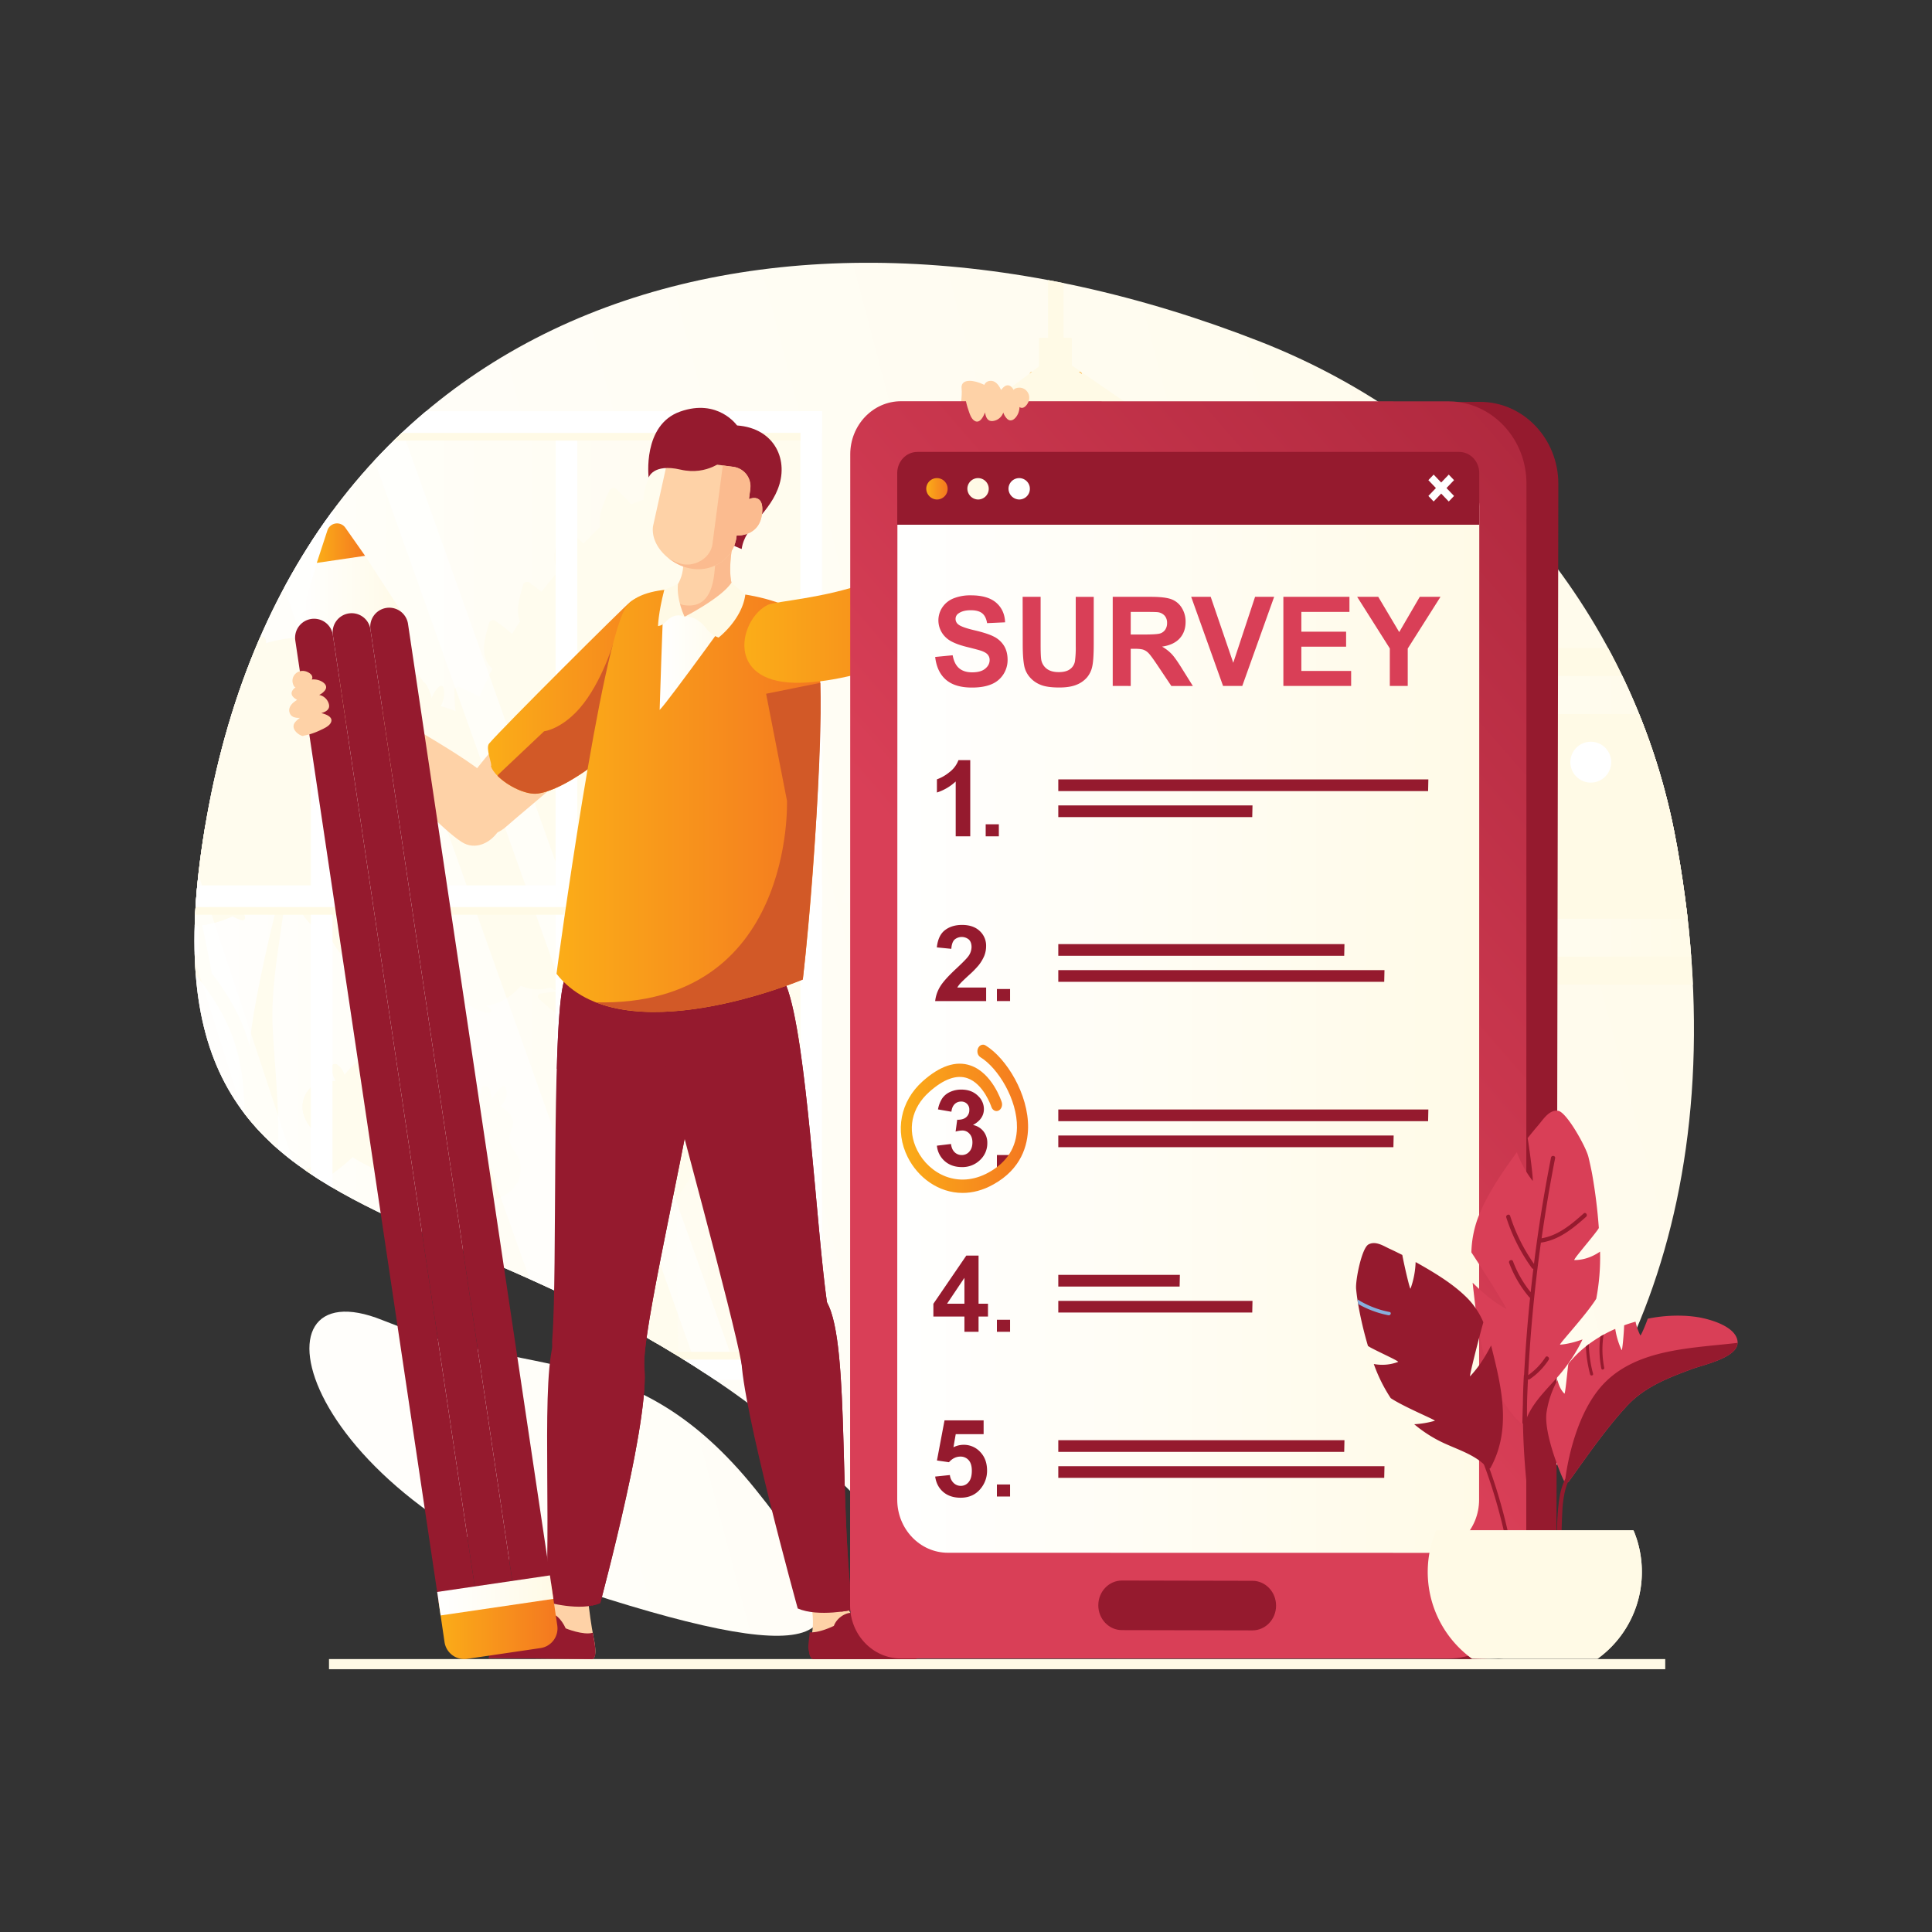 <svg xmlns="http://www.w3.org/2000/svg" xmlns:xlink="http://www.w3.org/1999/xlink" data-name="Layer 1" viewBox="0 0 2000 2000" id="customer-survey"><rect x="0" y="0" width="2000" height="2000" fill="#333333" stroke="none"/><defs fill="#000000"><linearGradient id="a" x1="-51.51" x2="2193.19" y1="1280.97" y2="688.21" gradientUnits="userSpaceOnUse" fill="#000000"><stop offset="0" stop-color="#fff" fill="#000000"/><stop offset="1" stop-color="#fffae6" fill="#000000"/></linearGradient><linearGradient id="d" x1="50.33" x2="2295.03" y1="1666.64" y2="1073.88" xlink:href="#a" fill="#000000"/><linearGradient id="f" x1="79.97" x2="839.43" y1="934.64" y2="934.64" xlink:href="#a" fill="#000000"/><linearGradient id="h" x1="1281.92" x2="1802.68" y1="845.06" y2="845.06" gradientTransform="rotate(-180 1542.295 845.06)" xlink:href="#a" fill="#000000"/><linearGradient id="i" x1="3246.15" x2="3246.15" y1="1050.91" y2="484.93" gradientTransform="translate(-2156.54)" gradientUnits="userSpaceOnUse" fill="#000000"><stop offset="0" stop-color="#fff" stop-opacity="0" fill="#000000"/><stop offset="1" stop-color="#fff" fill="#000000"/></linearGradient><linearGradient id="b" x1="505.11" x2="720.16" y1="718.53" y2="718.53" gradientUnits="userSpaceOnUse" fill="#000000"><stop offset="0" stop-color="#fbad18" fill="#000000"/><stop offset="1" stop-color="#f47820" fill="#000000"/></linearGradient><linearGradient id="j" x1="576.11" x2="849.24" y1="828.58" y2="828.58" xlink:href="#b" fill="#000000"/><linearGradient id="k" x1="682.87" x2="771.55" y1="673.31" y2="673.31" xlink:href="#a" fill="#000000"/><linearGradient id="l" x1="-1060.95" x2="-780.85" y1="1021.78" y2="1021.78" gradientTransform="rotate(7.35 3520.922 13798.774)" gradientUnits="userSpaceOnUse" fill="#000000"><stop offset="0" stop-color="#ffd10a" fill="#000000"/><stop offset="1" stop-color="#f47521" fill="#000000"/></linearGradient><linearGradient id="m" x1="770.58" x2="1021.43" y1="635.67" y2="635.67" xlink:href="#b" fill="#000000"/><linearGradient id="n" x1="915.12" x2="1554.23" y1="1055.34" y2="1055.34" gradientTransform="rotate(89.88 1234.675 1055.333)" xlink:href="#a" fill="#000000"/><linearGradient id="c" x1="1668.87" x2="2626.97" y1="1124.32" y2="290.55" gradientTransform="translate(-514.76)" gradientUnits="userSpaceOnUse" fill="#000000"><stop offset="0" stop-color="#d93f57" fill="#000000"/><stop offset="1" stop-color="#951a2e" fill="#000000"/></linearGradient><linearGradient id="o" x1="768.99" x2="791.1" y1="505.5" y2="505.5" gradientTransform="translate(189.89)" xlink:href="#b" fill="#000000"/><linearGradient id="p" x1="932.48" x2="1064.27" y1="1158.21" y2="1158.21" xlink:href="#b" fill="#000000"/><linearGradient id="q" x1="305.3" x2="422.02" y1="617.91" y2="617.91" xlink:href="#a" fill="#000000"/><linearGradient id="r" x1="453.78" x2="577.12" y1="1678.32" y2="1678.32" xlink:href="#b" fill="#000000"/><linearGradient id="s" x1="305.47" x2="493.1" y1="1149.8" y2="1149.8" xlink:href="#c" fill="#000000"/><linearGradient id="t" x1="383.28" x2="570.91" y1="1138.38" y2="1138.38" xlink:href="#c" fill="#000000"/><linearGradient id="u" x1="452.57" x2="572.85" y1="1651.57" y2="1651.57" xlink:href="#a" fill="#000000"/><linearGradient id="v" x1="327.95" x2="377.97" y1="562.27" y2="562.27" xlink:href="#b" fill="#000000"/><linearGradient id="w" x1="1665.7" x2="1472" y1="1198.01" y2="1489.53" xlink:href="#c" fill="#000000"/><linearGradient id="x" x1="1403.83" x2="1555.9" y1="1403.57" y2="1403.57" xlink:href="#c" fill="#000000"/><linearGradient id="y" x1="1796.23" x2="1498.1" y1="1321.7" y2="1604.99" xlink:href="#c" fill="#000000"/><linearGradient id="A" x1="1833.95" x2="4714.36" y1="980.76" y2="980.76" xlink:href="#a" fill="#000000"/><clipPath id="e" fill="#000000"><path fill="none" d="M1733.26,861.09C1687.48,630,1524,439.66,1304.71,353.71,807.2,158.72,309.2,308.84,213.83,847,123,1359.78,544,1177.43,910.16,1574.68c318.8,345.9,956,33.55,826.25-696.8Q1734.91,869.41,1733.26,861.09Z"/></clipPath><clipPath id="g" fill="#000000"><rect width="760.16" height="980.28" x="79.16" y="436.95" fill="none" data-name="SVGID" transform="rotate(180 459.235 927.09)"/></clipPath><clipPath id="z" fill="#000000"><path fill="none" d="M2972,283.94C3189.57,326.8,3300.64,573.18,3651,792.42s273.2,1075.34-280.09,935.71c-527.85-133.2-552.28-122.68-898-110.38C2040.2,1633.14,2283.58,148.32,2972,283.94Z" data-name="SVGID"/></clipPath></defs><rect width="1383.27" height="10.51" x="340.58" y="1717.46" fill="#fffae6"/><path fill="url(#a)" d="M1733.26,861.09C1687.48,630,1524,439.66,1304.71,353.71,807.2,158.72,309.2,308.84,213.83,847,123,1359.78,544,1177.43,910.16,1574.68c318.8,345.9,956,33.55,826.25-696.8Q1734.91,869.41,1733.26,861.09Z"/><path fill="url(#d)" d="M395.84,1366.58c154.28,62.29,260.9,19.8,385.85,174.67s86.19,188.54-151.35,114.39C304.76,1554,252,1308.51,395.84,1366.58Z"/><g clip-path="url(#e)"><rect width="759.47" height="973.67" x="79.97" y="447.8" fill="url(#f)"/><g clip-path="url(#g)"><path fill="#fffae6" d="M538.21,1203.21c-2.17-11.71-13.07-15-10.3-28.69,1.57-7.75,6-11.5.92-19.58-2.66-4.22-6.7-7.34-11-10.06a16.28,16.28,0,0,0,5.72-18.63,2.75,2.75,0,0,0-4.54-1.19A74.88,74.88,0,0,0,509,1138c-.42-3-.82-6-1.52-8.94-.59-2.46-2.19-4.62-4.9-4.76-4.8-.25-4.89,4.36-3.91,8.59-8.9-6-17.59-12.32-26.51-18.25-3.38-2.25-7-4.46-10.81-6.62a11.06,11.06,0,0,0,3.7-5.8c1.28-5-2.56-9.29-7.55-6.55a29.34,29.34,0,0,0-7.68,6.34,147.19,147.19,0,0,0-17.73-7.26,12.42,12.42,0,0,0,4.25-4.5,5.14,5.14,0,0,0-3.92-7.63c-4-.56-7.66,2.15-10.46,4.61a24.06,24.06,0,0,0-3.54,4c-21.69-4.15-43.42-.73-59.24,18.36-.93,1.13-1.76,2.18-2.57,3.16A20.12,20.12,0,0,0,349,1102a2.22,2.22,0,0,0-2-.42,2.86,2.86,0,0,0-3.31,1.47,2.71,2.71,0,0,0-.88,2.51,43.73,43.73,0,0,0,4.55,13.39,18.79,18.79,0,0,1-4.47.27c-4.23-.21-7.27-1.08-11.5.16-5.64,1.79-10.47,6.08-13.67,11.18a28.34,28.34,0,0,0-2.55,5c-7.7,19.63,8.79,37.26,24,47.18a2.17,2.17,0,0,0,2.27.17c20.88,12.58,43.83,30.26,68.23,33.62,4.67.65,9.5-.59,13.94,0,1.58.16,14,3.86,15.35,5.1s2.28,4.56,3.31,6.13a36.35,36.35,0,0,0,18.6,14.38c24.09,8.84,72.36,3.3,77.56-26.53A34.27,34.27,0,0,0,538.21,1203.21Z"/><path fill="#fffae6" d="M537.51,1214.55a2.6,2.6,0,0,0-2.61-.71c-18.82,7.76-56.57,26.36-70.29,3.31-2.22-3.8-1.63-6.13-5.8-8.57-2.61-1.58-6.41-1.52-9.17-3-7.76-4.18-11.82-11.94-12.31-20.45-.11-1.62-1.68-3.26-3.42-2.61-8.08,2.83-17.3,6.51-25.92,6-12.37-.65-25.49-8.19-23.76-22.52.22-1.73-1.9-3-3.41-2.59-27.83,8.18-55-6.84-63.14-32.87a28.34,28.34,0,0,0-2.55,5c-7.7,19.63,8.79,37.26,24,47.18a2.17,2.17,0,0,0,2.27.17c20.88,12.58,43.83,30.26,68.23,33.62,4.67.65,9.5-.59,13.94,0,1.58.16,14,3.86,15.35,5.1s2.28,4.56,3.31,6.13a36.35,36.35,0,0,0,18.6,14.38c24.09,8.84,72.36,3.3,77.56-26.53C538.1,1215.25,537.83,1214.93,537.51,1214.55Z"/><path fill="#fffae6" d="M353.52 1155.7a2.36 2.36 0 00-.8-.58c.08-.53.13-1 .23-1.56.67-3.42-4.55-4.87-5.23-1.45a30.51 30.51 0 005.49 24.74c1.37 1.81 4.23 1.75 5-.65A21.08 21.08 0 00353.52 1155.7zM421.09 1181a2.11 2.11 0 00-2.2-.34 55.76 55.76 0 01-2.94-8.77c-.81-3.39-6-2-5.23 1.44a59.33 59.33 0 0011.77 23.75c1.23 1.53 4.2.72 4.53-1.2A14.6 14.6 0 00421.09 1181zM473.38 1208.43c-5.68 6.48-12.55 17.68-3.53 24.71 1.52 1.19 4 1 4.53-1.2a39.32 39.32 0 00.78-15.65 2 2 0 00-.46-.94c.85-1.12 1.73-2.19 2.51-3.09C479.51 1209.65 475.68 1205.8 473.38 1208.43z"/><path fill="#fffae6" d="M396.93 1114.4c-8.64-5.94-10.72 18.47-10.51 22.8-1.75 2.7 1.87 6.27 3.95 3.59a39.7 39.7 0 007.41-14.55C398.61 1123 400.41 1116.79 396.93 1114.4zM441.73 1148.79a1.71 1.71 0 00.18-.2 56.55 56.55 0 008.66-26.68 2.76 2.76 0 00-2-2.62c-6.12-1.92-8.85 5.5-10.41 10.13a45.92 45.92 0 00-1.15 24c.7 3.42 5.93 2 5.23-1.44C442 1150.92 441.87 1149.85 441.73 1148.79z"/><path fill="#fffae6" d="M454,1167.28a2.87,2.87,0,0,0-4.68,2.26,2.53,2.53,0,0,0-.3,1.3,17.1,17.1,0,0,0,6.5,13.06c1.32,1,3.33,1.13,4.26-.55C463.32,1177,458.8,1171.28,454,1167.28Z"/><path fill="#fffae6" d="M516.52,1173.37c.29-5.21-4.77-6.92-9-5.23a50.62,50.62,0,0,0-11.18,6.56,71.44,71.44,0,0,0-7.74,4c-2.15,1.28-1.43,5.35,1.37,5.06.11,0,.25,0,.36,0a2.74,2.74,0,0,0,3.5-.08l.1-.08C502.66,1183.36,515.93,1183.8,516.52,1173.37Z"/><path fill="#fffae6" d="M196,1115.78c-4.67-10.25-16.82-25.33-29.08-24.57a20,20,0,0,0-4,.6,46.73,46.73,0,0,0-13.34,5.54c.46-1.48.87-3,1.46-4.44,1.31-3.23-3.93-4.63-5.23-1.44a52.4,52.4,0,0,0-3,10.44c-.22.17-.46.32-.68.49-.57-3.73-1-8.47-3.5-11a4.69,4.69,0,0,0-7.17.32c-2.17,3-.66,6.86.56,9.83,1,2.5,2.16,5,3.39,7.35a32.67,32.67,0,0,0-3.24,4.45c-2.74,4.73-3.29,9.37-5.4,13.23-2.09-2.17-4.17-4.34-6.27-6.5a2.73,2.73,0,0,0-4.53,2.64,35,35,0,0,0,4.59,9.61,18.46,18.46,0,0,1-1.78.87c-5.54,2.12-8.68,2-12.75,6.89-4.61,5.58-8.57,13.94-10.52,22.45-1.69,7.27-1.9,14.64,0,20.61s5.69,11.12,11.33,13.78a30.4,30.4,0,0,0,7.06,1.9,28.79,28.79,0,0,1,16.27,5.1,13.89,13.89,0,0,0,3.09,3.08c28.2,9.39,30.21-42.68,50.17-52.33a2.23,2.23,0,0,0,1.3-2.6C194.51,1142,202.48,1130.21,196,1115.78Z"/><path fill="#fffae6" d="M196,1115.78c-4.67-10.25-16.82-25.33-29.08-24.57a20,20,0,0,0-4,.6s.06.11.11.16c12.48,15,13.78,37.21-.21,52-5.1,5.37-14.75,7.92-16.65,15.73-.82,3.25.27,6.56.86,9.71,2.17,11.76-10.36,14.48-19.79,15.89-9.71,1.46-21.16.38-26.8-9.11-2.44-4.13-3.2-9.06-4.93-13.62-1.69,7.27-1.9,14.64,0,20.61s5.69,11.12,11.33,13.78a30.4,30.4,0,0,0,7.06,1.9,28.79,28.79,0,0,1,16.27,5.1,13.89,13.89,0,0,0,3.09,3.08c28.2,9.39,30.21-42.68,50.17-52.33a2.23,2.23,0,0,0,1.3-2.6C194.51,1142,202.48,1130.21,196,1115.78Z"/><path fill="#fffae6" d="M132.09 1177.91a2.17 2.17 0 00-2.12-1.34 3 3 0 00-4 2.42 40.39 40.39 0 001 14.69c.56 2.18 3.9 2.74 5 .64A18.18 18.18 0 00132.09 1177.91zM145.23 1172.17a2.16 2.16 0 00-2.67-.05c-2-1.21-5.17 1.11-3.74 3.71a23.55 23.55 0 009.63 9.52 2.75 2.75 0 004-3.07A18.24 18.24 0 00145.23 1172.17zM180.83 1123.85a29.32 29.32 0 00-9.21-1.76 49 49 0 009.06-7.11 2.75 2.75 0 00-1.92-4.63 16.21 16.21 0 00-15.29 9.48 3 3 0 002.52 4.11 3.83 3.83 0 00.7.23 2.69 2.69 0 00.49 2.61c2.19 2.67 4.95 5.49 8.67 5.5a6.8 6.8 0 006.88-5.1A2.8 2.8 0 00180.83 1123.85z"/><path fill="#fffae6" d="M124.46 1152.1a9.71 9.71 0 00-6.41.57c-2.4.22-4.82.79-6.58 2.55a6.16 6.16 0 00-.85 7.52c4.38 7.29 11.86-3 15-6.1A2.74 2.74 0 00124.46 1152.1zM145.42 1114.58c-1.61-2.35-4.72-1.28-5.06 1.37a57.14 57.14 0 00.29 15.78c.4 2.65 3.56 2.38 4.77.57a2.28 2.28 0 001.1-1.11A16.41 16.41 0 00145.42 1114.58z"/><path fill="#fffae6" d="M144.72 1144.8c-.31-.91-.61-1.81-.91-2.71-1.1-3.3-6.34-1.89-5.23 1.44l.9 2.71C140.59 1149.53 145.82 1148.13 144.72 1144.8zM583.69 911.71a11.57 11.57 0 004-2.71c6.46-7.61-1.49-13.47-7.24-17.53l-21.64-15.29c-6.36-7.83-12.76-15.22-18.51-21.93 7.81-14.42 10-28.12 8.28-40.83a32.71 32.71 0 003.81-28.54c-2.61-7.94-14.27-5.38-13.89 1.86a94.71 94.71 0 00-11.38-14.52c4-3.43 6.92-10.25 7.89-13.93a2.75 2.75 0 00-1.89-3.34c-3.94-.83-6.8 1.26-9.29 4.16-.23.27-.44.55-.68.82a19.72 19.72 0 00-1.6 2c-.76.92-1.51 1.84-2.26 2.77-17.11-15.07-39.24-26.44-60.07-32.87-1-.32-2-.65-3-1A25.43 25.43 0 00459.11 712a2.74 2.74 0 00-4.53-1.2 27.42 27.42 0 00-7.63 12 57.15 57.15 0 00-5.61-13.9 6.53 6.53 0 00-2.74-2.65 67.24 67.24 0 00-5.31-7c-1.26-1.44-3.3-.74-4.26.55a20.41 20.41 0 00-4.16 12.86c-.17 1.25-.32 2.49-.49 3.74-9.1-5.83-17.42-13-26.82-22.79A118.4 118.4 0 00385.78 683c5.6-3.79-.82-16.66-2.68-20.92-.88-2-3.67-1.5-4.68 0A26.06 26.06 0 00374 674.88a102.52 102.52 0 00-16.88-8c-26.45-9.85-55.05-8.87-81.78-1.1a5.8 5.8 0 00-1.57-5.63c-2.55-2.52-5.16-.4-6.53 2s-2.84 5.14-4.24 7.72c-3.25 1.23-6.48 2.52-9.65 3.93a198.58 198.58 0 01-32.83 11.48 53.47 53.47 0 002.11-7.3c.52-2.7 1.57-6.93-1.32-8.71-2.74-1.69-6.38.81-8.54 2.49-5.43 4.26-8 10.44-9.6 16.91a210.58 210.58 0 01-22.55 2 184.76 184.76 0 00-23.85 2.55c2.31-6.11 2.33-14.63-3.85-18.09-7.12-4-14.66 4.8-19 9.32A85.64 85.64 0 00120.5 703.3a178.19 178.19 0 00-44.88 25.5c-3 2.36-5.6 4.37-8.25 6.39a55.54 55.54 0 00-26.26-16.93c-8.19-2.41-11.86 9.24-5.2 12.91A63.43 63.43 0 0050.56 745.9c-9.22 4.11-19.28 5.16-34 1.47-52-12.84-85.41 2.28-108.2 33.6a26.54 26.54 0 00-1.26-4.77c-.74-2-3.84-2.92-5-.64a27 27 0 00-2.44 7.85 33.18 33.18 0 00-5.48-5.51 2.53 2.53 0 00-.55-.44c-.28-.22-.52-.45-.81-.65a2.46 2.46 0 00-2.76.1c-4.48 2-6.6 6.08-7.3 10.89-3.83 11.76-1.87 23.65 4.13 34-1.15 3-2.23 6.15-3.3 9.28a35.68 35.68 0 00-18.09-7.27 2.12 2.12 0 00-2.47 1.65 2.51 2.51 0 00-.23 2.95 24.58 24.58 0 0017.68 11.33l.24.15c-.66 2.15-1.36 4.25-2 6.45a1.52 1.52 0 01-.7.14c-26.79 12.19-37.85 27.07-33.46 57.13 2.41 16.3 3.83 34.73 11.2 49.19-10.55 10.31-19.8 21.1-25.81 33.37-.31-.25-.64-.5-1-.74-.83-3.11-3.75-4.58-6.79-4.35-6.06-1.48-10.81 6.27-7.1 11.12-.18 7.62.93 15.39 4.43 21.78l-13.65-1.33c-2.56-.25-3.28 3-1.92 4.63a27.22 27.22 0 0020.2 9.65 87.51 87.51 0 0011.19 30.78 111.2 111.2 0 0043.8 42c31.19 16.43 64.64 10.77 98 4.67 28.35-5.1 48.91-25.23 58.4-51.32 21.41 12.19 46.64 3.55 57.27-17.86 23 5.11 45.23-2 61.24-20.13 12.05-13.61 13.05-26.22 18.72-42.67 5.67-16.16 1-11.05 16.44-12.9 8.08-1.13 16-.85 24-2.26 20.41-3.55 34.73-12.62 53.16-20.42 10.63-4.39 25.8-14.74 38.56-5.39 3.69 2.69 6.94 13 9.78 17a84.27 84.27 0 0032.61 26.37c20.13 9.21 44.51 3.12 61.52 17.3 25.52 21.26 43 47.63 79.67 49.61 20.7 1.14 34.45-5.24 46.21-16.59a141.82 141.82 0 0015.46-18.85c16.16-23.1 48-21.83 46.07-56.7C595.49 937 590.63 924.18 583.69 911.71z"/><path fill="#fffae6" d="M503.3 1041c12.86-1.93 22.66-7.58 31.34-16a31.07 31.07 0 00-7.93-12.61c-8.93-8.93-22.12-10.63-33.46-14.46-36.43-12.62-37.85-46.07-36.72-79.24.14-5-4.68-7.66-8.93-7a121.2 121.2 0 01-54.43-1.56c-1-.85-2.13-1.56-3.12-2.55-5.25-5.25-2.27-10.91-2.7-17.44V890a1.09 1.09 0 00-.14-.57v-.14a5.15 5.15 0 00-2.55-4.68c-4.25-3.68-12.33-2.13-11.62 4.82a1.82 1.82 0 01.14.85c-.45 4.5-3.68 6.48-7.81 7.18-4.29-1.43-7.78-4.72-11.06-8.21-3.06-3.27-4.74-6.12-5.18-10.72-.27-2.92-.18-5.58-.86-8.44a2.42 2.42 0 00-1.57-1.63 2.8 2.8 0 00-5.09-1.31 16.1 16.1 0 00-2.05 13.62c-1-1-2.09-1.94-3.1-3-6.38-6.53-11.06-15.59-19.14-20.42-17-10.34-34.87-11.48-48.91-28.49-2.4-3-7.51-2.55-9.91 0-9.36 9.07-20.28 19.28-32.33 28.21-8.08 0-15.59-2.12-19.56-9.35-4.25-7.66-15.17-1.57-12.62 5.81a5.78 5.78 0 002.13 5.53c11.06 9.21-8.93 17.71-15.6 19.56a5.48 5.48 0 00-2.83 1.56c-16.73 2.41-33.46-1.56-48.62-16.87a7.28 7.28 0 00-10.07 0c-19.14 16.3-18.15 38.84-31.61 57.27-10.49 8.36-48.63-2.69-44.23 5.25A31.62 31.62 0 0057.05 938.6a86.84 86.84 0 00-14.74 5.25C21.89 954.06 13.81 971.07-13.83 957a44 44 0 01-9.35-13c-3.83-8.22-16.17-1-12.34 7.23a61.15 61.15 0 009.36 13.89c2 37.85 1 79.95-38.28 99.38-32.89 16.16-68.47 7.37-100.22-6.8a111.2 111.2 0 0043.8 42c23.13 12.19 47.5 12.2 72.14 8.92a42.6 42.6 0 00-2.47 5.29c-.9 2.43 1.75 3.83 3.67 3.06a2.69 2.69 0 002.8.28A27.88 27.88 0 00-32.5 1106q4.8-.84 9.6-1.72a72.58 72.58 0 0031.55-13.9c1.12 2.5 2.95 4.27 6 3.8a4 4 0 001.86-.81 2.65 2.65 0 002.63-2.58c.15-3.36.07-6.7-.1-10A85.25 85.25 0 0035.5 1053c21.41 12.19 46.64 3.55 57.27-17.86a64.87 64.87 0 0019.33 1.31 16.86 16.86 0 001.15 5.44 2.85 2.85 0 003 1.82 2.21 2.21 0 003.38-.24 25.86 25.86 0 004.84-9.29A63.27 63.27 0 00154 1015c12.05-13.61 13.05-26.22 18.72-42.67 5.67-16.16 1-11.05 16.44-12.9 8.08-1.13 16-.85 24-2.26a116.86 116.86 0 0027.5-8.7 38.67 38.67 0 009.57 4.12 2.75 2.75 0 003.43-2.62 5.66 5.66 0 00-2.74-5 9.33 9.33 0 00-1.34-.58l7.58-3.55a28.16 28.16 0 001.26 2.67c1.2 2.24 4.17 1.39 5-.64a19.06 19.06 0 001.16-5.33c.61-.26 1.17-.53 1.78-.79 10.63-4.39 25.8-14.74 38.56-5.39 3.69 2.69 6.94 13 9.78 17a84.46 84.46 0 0028.44 24.14 80.85 80.85 0 009.59 14.87c1.2 1.48 4.26.76 4.52-1.19a23.07 23.07 0 00-.33-8.17c7.5 1.89 15.31 2.56 22.91 3.57a14.06 14.06 0 004.33 11.54c1.41 1.32 4.1.88 4.54-1.19a26.59 26.59 0 00.36-8.79c7.14 1.53 13.9 4 19.77 8.89 25.23 21 42.59 47 78.48 49.5a48.44 48.44 0 0017.74 7.17c2.38.43 4.95-2.65 2.64-4.53A51.81 51.81 0 00503.3 1041zM125.41 791.21c1.28-7.82-11.11-10.87-13.8-2.63a57.06 57.06 0 00-2.67 22.77c.54 6.34 9.85 10.47 13.2 3.58A36.64 36.64 0 00125.41 791.21z"/><path fill="#fffae6" d="M301 842.1a2.26 2.26 0 00-1.42-1.11l0-.11c1.09-3.32-4.15-4.75-5.23-1.44-2.39 7.3-3.61 16.41 1.23 22.4a2.89 2.89 0 00.31.37 14 14 0 004.19 3.38c1.39.72 3.7.21 4-1.63A36.69 36.69 0 00301 842.1zM240.32 840.13a2.78 2.78 0 00-3.57 3.8 20.64 20.64 0 0011.84 10c2.09.71 3.73-1.45 3.34-3.34A13.34 13.34 0 00240.32 840.13zM208.14 871.44a69 69 0 00-17.58-16.63c-2.93-1.92-5.65 2.77-2.74 4.69a60.31 60.31 0 017.06 5.45c-.32-.1-.63-.23-1-.32-.14 0-.24 0-.36 0-1.57-.33-3.29.47-3.08 2.48.05.48 0 1 .08 1.43a2.7 2.7 0 00-2.1.78c0-.26 0-.5 0-.75-.06-3.14-4.33-3.57-5.33-.72-3.3 9.45-2.89 20.34 6.2 26.29a2.75 2.75 0 004-1.62 61.35 61.35 0 002.95-18.4 13.68 13.68 0 0010.29 1.29C208.06 875 209.21 872.88 208.14 871.44zM62.78 940a133.59 133.59 0 00-22.53-7.09c-3.1-.68-4.54 3.56-2.19 4.9a2.77 2.77 0 00-.24 4.78 26.2 26.2 0 0025 2.64A2.74 2.74 0 0062.78 940zM83.64 933.53a50.87 50.87 0 00-10-14.43 2.66 2.66 0 00-4.41 1.12c-2.11-2.64-6.73 0-4.63 2.78a60 60 0 0015.39 14.24C82.42 938.82 84.7 935.8 83.64 933.53zM417.81 910.34c-.42-2-2.81-3.48-4.36-1.49-4.86 6.24-9.95 15.26-2.95 22a2.75 2.75 0 004.53-1.2 78.21 78.21 0 004.25-16.42A2.82 2.82 0 00417.81 910.34zM461.33 948.69a2.14 2.14 0 00-2.13-1c-3.6.32-7.14 1.74-8.95 5.07A8 8 0 00451.5 962a2.75 2.75 0 003.84 0 48.22 48.22 0 007.37-9.58A2.57 2.57 0 00461.33 948.69zM489.84 988.74a2.53 2.53 0 00-2.55-1.21 130.31 130.31 0 01-2.23-13.32c-.39-3.43-5.82-3.47-5.43 0a120.09 120.09 0 004.54 23.08c1.42 4.46 3.29 7.91 7.73 9.77a2.72 2.72 0 003.43-2.62A36.61 36.61 0 00489.84 988.74z"/><path fill="#fffae6" d="M219.22 758.31c-.58-3.92-2.7-15.87-7.95-16.59s-6.54 8.43-7 11.75A33 33 0 00209.25 775a1.63 1.63 0 00.25.27c.07.6.12 1.19.19 1.78.32 2.67 3.43 3.71 5.05 1.37A27.66 27.66 0 00219.22 758.31zM273.52 736.76a2.75 2.75 0 00-3.43-2.61A30 30 0 00248.42 753c-.24.32-.51.6-.74.92a2.11 2.11 0 00-.14 2.29 2.77 2.77 0 004.28 1.79A21.15 21.15 0 00273.52 736.76zM343.34 789.74c-1.17-1.87-3.46-1.6-4.68 0a27 27 0 00-4.6 23.78 2.71 2.71 0 00.39.8 12.69 12.69 0 004.72 8.47c1.5 1.15 3.45-.18 4-1.63C346.91 810.81 349.54 799.7 343.34 789.74zM418.79 739.93c-5.65 0-13.37.61-18.73 2.71a15 15 0 00-8.86 8.55 6.53 6.53 0 00-2.36 5.91c1.63 11.61 22.43-.6 27.06-3.07 3.41-1.81 7.11-4.34 7.87-8.4C424.49 741.74 422.39 740 418.79 739.93zM477.18 809.23a44.88 44.88 0 00-24.85-5.6c-4.36.3-6 4.71-4.86 7.82a4.47 4.47 0 001.84 3.11c7.59 6 17.37 8.18 26.57 4.58C480 817.56 481.61 811.66 477.18 809.23zM501 882.22c-5.2-3-8.78 2.34-10.32 6.47a41.87 41.87 0 00-2.49 13.66c-.14 5.46 6.4 6.59 9.37 3.52a4.3 4.3 0 001.83-1.24A20.85 20.85 0 00504.44 894C505 890 504.94 884.53 501 882.22z"/><path fill="#fffae6" d="M538.35,932.75a17.18,17.18,0,0,0-14.1-6,5.55,5.55,0,0,0-5.42,5.42,5.28,5.28,0,0,0,.34,1.65c0,.13-.15.23-.18.36a5.53,5.53,0,0,0,3.78,6.67,26.84,26.84,0,0,0,13.19.93C540.37,941.14,540.66,935.51,538.35,932.75Z"/><path fill="#fffae6" d="M480.29 1161a396 396 0 01-92.84 12.58c6-7.62 9.11-39.08 4.47-31.22a200.09 200.09 0 01-38.61 47.1c3-9.12-12.51-34.13-11.26-25.19 2.2 15.62-4 30.52-15.52 41-1.95 1.77-27.51 14.12-41.88 19 1-8.86 1.23-11.81 2-20.77 4.08-47.18-2-92.51-4.35-139.49-2.67-53 12.57-110.09 16.64-170.2.61-9.07-36.24 131.41-40.53 188.83a180.88 180.88 0 00-10.62-29.23c-7.74-16.53-17.67-31.73-28.72-46.13.33-.79-15.07-77.38-14.48-68.26 1.13 17.26 1.35 34.51 1.09 51.77-12.22-14.28-54.55-37.86-48.21-31.29 34.31 35.55 70.66 73 85.85 121.24 8 25.53 10.17 52.83 9.67 80.16-31.44-.66-57.56-3.59-93.38-23.35a140 140 0 0092.95 37.5c-.87 17.86-2.66 35.61-4.57 52.75-9.79 88.14-11.58 236.23-11 328.09-1.43 3.59-.42 8.05 4.43 9.1a161.69 161.69 0 0041 3.85c4.35-.13 7.45-4.25 6.84-9-10.89-83.78-16.62-229.61-7-314.06A213.62 213.62 0 00375.92 1187a6.66 6.66 0 003.41.94C414.88 1188 489.14 1158.67 480.29 1161zM1181.32 1461.06a2.61 2.61 0 00-1.53-2.09c-4.68-1.81-11.93-1.37-16.59.25-5.91 2-8.9 7-11.48 12.37l0 .13a97.12 97.12 0 00-9 4.67 33.88 33.88 0 001.48-10.2c0-3.46-.56-13.6-6.55-12.16-4.46 1.08-7.82 10.77-9 14.57a20.83 20.83 0 001.5 16.49 119.2 119.2 0 00-14.5 14 33.45 33.45 0 000-9.27c-.48-3.43-2.23-13.43-8-11.26-4.3 1.61-6.43 11.64-7.09 15.56-1.05 6.31.22 12.37 4.36 17.28a2.61 2.61 0 00-.31 2c-3.15 4.64-6.09 9.46-8.81 14.42-.16.29-.3.57-.46.85a33.79 33.79 0 00-2.14-10.09c-1.24-3.24-5.22-12.58-10.34-9.17-3.82 2.54-3.62 12.8-3.37 16.75.4 6.39 3 12 8.16 15.85a2.88 2.88 0 000 1.54c-1.92 3.93-3.75 7.84-5.54 11.84a34.34 34.34 0 00-3.15-7.59c-1.1-1.93-3.7-6.16-6.61-7.87-.68-5.18-9.31-5-14-3.77a38.28 38.28 0 00-12.17 5.71q2.49-11.52 5.24-23c10.13-.08 30.6-6.16 30.88-14.05.21-6.07-9.11-5.94-14.1-4.63a38.57 38.57 0 00-13.85 7q2.43-9.37 5.16-18.64c10.69.69 28.74-2.38 30.09-9.52 1.12-6-8.12-7.24-13.24-6.69a37.89 37.89 0 00-13 3.88 194.06 194.06 0 017.75-19.4c10.28 3 28.38 4.07 31.29-2.55 2.46-5.56-6.25-8.87-11.37-9.5a38.56 38.56 0 00-14.17 1 116.81 116.81 0 0113-18.36c9 4.78 29.71 9.22 33.75 2.46 3.12-5.22-5.11-9.58-10.11-10.83a38.82 38.82 0 00-14.71-.66 94.32 94.32 0 0111.87-9 2 2 0 00.63.16c5.93.26 13.79-.24 18.54-4.24 3.73-3.14 5.46-9.79 4.25-14.47a2.57 2.57 0 00-1.83-1.82c-4.91-1.07-12 .48-16.35 2.78-5.52 2.93-7.71 8.33-9.44 14a.59.59 0 000 .13 98 98 0 00-8.13 6 34 34 0 00-.11-10.31c-.59-3.42-2.65-13.36-8.35-11-4.24 1.74-6.06 11.83-6.59 15.77a20.75 20.75 0 004 16.06 118.2 118.2 0 00-12.17 16.07 33.76 33.76 0 00-1.4-9.16c-1-3.32-4.28-12.93-9.65-9.91-4 2.25-4.56 12.49-4.6 16.46-.07 6.4 2.12 12.19 7 16.41a2.67 2.67 0 000 2q-3.59 7.62-6.47 15.6c-.11.31-.2.63-.32.94a33.62 33.62 0 00-3.67-9.67c-1.73-3-7.1-11.63-11.64-7.47-3.38 3.09-1.6 13.19-.74 17.06 1.38 6.26 4.83 11.41 10.51 14.42a2.78 2.78 0 00.27 1.68q-1.91 6.22-3.64 12.53a34.11 34.11 0 00-4.35-7.15c-2.17-2.72-8.78-10.44-12.64-5.65-2.88 3.56.4 13.29 1.84 17a20.91 20.91 0 0011 12q-2.62 10.81-4.93 21.71a34 34 0 00-5.12-9.11l-1-1.18a7.06 7.06 0 00-1.11-4.46c-1.48-1.85-3.38-1.83-5.27-1-1.89-.87-3.79-.89-5.27 1a7.06 7.06 0 00-1.11 4.46c-.38.45-.72.85-1 1.18a33.74 33.74 0 00-5.12 9.11q-2.31-10.89-4.92-21.71a21 21 0 0011-12c1.43-3.7 4.7-13.43 1.83-17-3.86-4.79-10.48 2.93-12.63 5.65a33.74 33.74 0 00-4.36 7.15q-1.73-6.3-3.64-12.53a2.78 2.78 0 00.27-1.68c5.68-3 9.13-8.16 10.51-14.42.86-3.87 2.64-14-.74-17.06-4.54-4.16-9.91 4.46-11.64 7.47a34.24 34.24 0 00-3.68 9.67c-.1-.31-.2-.63-.31-.94q-2.88-8-6.48-15.6a2.67 2.67 0 000-2c4.85-4.22 7-10 7-16.41 0-4-.6-14.21-4.6-16.46-5.37-3-8.64 6.59-9.65 9.91a34.16 34.16 0 00-1.4 9.16 118.2 118.2 0 00-12.17-16.07 20.8 20.8 0 004-16.06c-.54-3.94-2.36-14-6.6-15.77-5.7-2.35-7.77 7.59-8.35 11a33.67 33.67 0 00-.11 10.31 98 98 0 00-8.13-6 .59.59 0 000-.13c-1.73-5.66-3.91-11.06-9.44-14-4.36-2.3-11.44-3.85-16.35-2.78a2.57 2.57 0 00-1.83 1.82c-1.21 4.68.53 11.33 4.25 14.47 4.75 4 12.62 4.5 18.54 4.24a2 2 0 00.63-.16 93.6 93.6 0 0111.87 9 38.82 38.82 0 00-14.71.66c-5 1.25-13.24 5.61-10.11 10.83 4 6.76 24.79 2.32 33.76-2.46a117.41 117.41 0 0113 18.36 38.54 38.54 0 00-14.17-1c-5.12.63-13.83 3.94-11.37 9.5 2.91 6.62 21 5.58 31.29 2.55a191.62 191.62 0 017.74 19.4 37.77 37.77 0 00-13-3.88c-5.12-.55-14.36.71-13.23 6.69 1.34 7.14 19.4 10.21 30.08 9.52q2.71 9.27 5.16 18.64a38.49 38.49 0 00-13.85-7c-5-1.31-14.31-1.44-14.1 4.63.28 7.89 20.75 14 30.88 14.05q2.76 11.46 5.24 23a38.28 38.28 0 00-12.17-5.71c-4.52-1.19-12.57-1.39-13.89 3.1-4-.7-8.13 6-9.6 8.54a33.83 33.83 0 00-3.14 7.59c-1.79-4-3.62-7.91-5.55-11.84a2.88 2.88 0 000-1.54c5.15-3.85 7.76-9.46 8.17-15.85.25-4 .45-14.21-3.37-16.75-5.13-3.41-9.11 5.93-10.35 9.17a33.79 33.79 0 00-2.14 10.09l-.45-.85c-2.73-5-5.66-9.78-8.81-14.42a2.7 2.7 0 00-.31-2c4.13-4.91 5.41-11 4.35-17.28-.66-3.92-2.79-14-7.09-15.56-5.76-2.17-7.52 7.83-8 11.26a34.24 34.24 0 000 9.27 119.2 119.2 0 00-14.5-14 20.78 20.78 0 001.5-16.49c-1.13-3.8-4.49-13.49-8.95-14.57-6-1.44-6.5 8.7-6.55 12.16a33.88 33.88 0 001.48 10.2 97.12 97.12 0 00-8.95-4.67s0-.08 0-.13c-2.59-5.33-5.58-10.33-11.49-12.37-4.66-1.62-11.9-2.06-16.59-.25a2.61 2.61 0 00-1.53 2.09c-.47 4.8 2.27 11.11 6.44 13.64 5.31 3.23 13.16 2.51 19 1.35a2.14 2.14 0 00.6-.26 92.59 92.59 0 0113.12 7.08 38.28 38.28 0 00-14.43 2.9c-4.75 2-12.22 7.56-8.33 12.24 5 6.07 24.86-1.5 33-7.6a117.81 117.81 0 0115.66 16.15 38.35 38.35 0 00-14.16 1.17c-5 1.4-13.06 6-9.78 11.14 3.91 6.08 21.63 2.29 31.32-2.28a191.22 191.22 0 0110.65 18 38.44 38.44 0 00-13.43-1.84c-5.15.24-14.08 2.91-12 8.64 2.44 6.86 20.79 7.11 31.23 4.8 2.93 6.19 5.4 11.71 7.92 17.6a38.85 38.85 0 00-14.74-4.73c-5.13-.53-14.36.77-13.21 6.74 1.5 7.76 22.73 10.63 32.73 9.13 1.45 1.87 5.27-.06 4.9-2.39-.21-.54-.42-1-.64-1.58a20.9 20.9 0 009-13.55 48.58 48.58 0 001.18-10.55c6.06 4.38 17.28 7.46 24.77 8 .66 3.2 1.32 6.38 2 9.57a38.26 38.26 0 00-12.5-6c-5-1.31-14.32-1.44-14.1 4.64.27 7.55 19.1 13.47 29.59 14A2.73 2.73 0 001024 1576a51.2 51.2 0 005.16-4.29 51.2 51.2 0 005.16 4.29 2.73 2.73 0 004.19 1.06c10.48-.54 29.32-6.46 29.59-14a5.78 5.78 0 00-.08-1.13 19.82 19.82 0 007.54 9c-.21.53-.42 1-.65 1.58-.36 2.33 3.47 4.26 4.91 2.39 10 1.5 31.24-1.37 32.73-9.13 1.15-6-8.08-7.27-13.21-6.74a38.85 38.85 0 00-14.74 4.73c2.52-5.89 5-11.41 7.92-17.6 10.44 2.31 28.79 2.06 31.23-4.8 2-5.73-6.9-8.4-12-8.64a38.47 38.47 0 00-13.43 1.84 191.22 191.22 0 0110.65-18c9.69 4.57 27.41 8.36 31.32 2.28 3.28-5.12-4.81-9.74-9.77-11.14a38.37 38.37 0 00-14.16-1.17 117.15 117.15 0 0115.65-16.15c8.12 6.1 27.94 13.67 33 7.6 3.89-4.68-3.58-10.24-8.33-12.24a38.27 38.27 0 00-14.42-2.9 92.48 92.48 0 0113.11-7.08 2.14 2.14 0 00.6.26c5.81 1.16 13.66 1.88 19-1.35C1179.05 1472.17 1181.79 1465.86 1181.32 1461.06zm-152.8 85.4c.22-.24.45-.48.65-.74.2.26.43.5.65.74l-.65.62zM1054 1558.4a38.51 38.51 0 00-12.51 6c.65-3.19 1.31-6.37 2-9.57a60 60 0 0021.93-6.19 52.53 52.53 0 001.18 8.78 24.9 24.9 0 001 3.28C1065.53 1557 1058.23 1557.29 1054 1558.4z"/><path fill="#fffae6" d="M476.58,906.25c11.19,50.13,40.54,85.14,87.15,112.52,29.82,17.53,66.67,31.9,110.3,45.19,3,.89,24.76.6,28.87-.15,127.8-23.89,191.26-133.48,199.48-228.94,3.92-46.51-3.88-93.58-22.21-137.88-17-41.13-43.1-79.91-77.21-113.69C774,554.7,722.6,504.89,669.27,516.77c-27.32,6.08-46.08,26.48-62.57,43.3a590,590,0,0,0-51.48,59.6C491,705.29,454.26,806.73,476.58,906.25Z"/><path fill="#fffae6" d="M563.73,1018.77c29.82,17.53,66.67,31.9,110.3,45.19,3,.89,24.76.6,28.87-.15,127.8-23.89,191.26-133.48,199.48-228.94,3.92-46.51-3.88-93.58-22.21-137.88,2.5,37.89-4.41,77.51-12.44,114.5-8.52,39.3-23.28,78.41-53.75,110.73-30.72,32.61-76.61,52.11-122.45,68.7C650.58,1005.72,608.13,1016.41,563.73,1018.77Z"/><path fill="#fffae6" d="M869.6 826.57a3 3 0 001.34 1.36 4.07 4.07 0 004.28 1.87c13.69-1.77 27.24-3.22 36.25-12.48 11-11.3 9.8-27.18 10.28-40.62.08-2.26-3-4.39-5.83-3.14C892.7 784 857.83 801.46 869.6 826.57zM835.48 702.68a3.48 3.48 0 001.7 1.09 4.43 4.43 0 004.71 1c12.81-4.19 25.58-8 31.69-18.7 7.46-13 1.7-28.23-1.71-41.4-.57-2.21-4.2-3.73-6.57-2C845.68 657 816.79 680.36 835.48 702.68zM800.27 639.57a3.53 3.53 0 001.7 1.08 4.43 4.43 0 004.71 1c12.81-4.19 25.58-8.05 31.69-18.7 7.46-13 1.7-28.22-1.71-41.39-.57-2.22-4.21-3.74-6.57-2C810.47 593.9 781.57 617.24 800.27 639.57zM762.54 608a3.46 3.46 0 001.7 1.08 4.44 4.44 0 004.71 1c12.81-4.2 25.58-8.06 31.69-18.7 7.46-13 1.7-28.23-1.71-41.4-.57-2.22-4.21-3.73-6.57-2C772.74 562.34 743.84 585.69 762.54 608zM720.5 568.66a3.67 3.67 0 001.86.9 4.55 4.55 0 004.83.56c12-5.46 24.07-10.6 28.4-21.77 5.28-13.65-2.91-28.17-8.43-40.88-.93-2.14-4.78-3.28-6.85-1.32C723.19 522.34 698.33 548.43 720.5 568.66zM512.93 642.71c-2.36-1.73-6-.21-6.57 2-3.41 13.17-9.17 28.41-1.71 41.4 6.11 10.65 18.88 14.51 31.69 18.7a4.42 4.42 0 004.71-1 3.48 3.48 0 001.7-1.09C561.45 680.36 532.54 657 512.93 642.71z"/><path fill="#fffae6" d="M548.15,603.15c-2.38-1.73-6-.21-6.58,2-3.41,13.18-9.17,28.41-1.71,41.4,6.11,10.65,18.88,14.51,31.69,18.71a4.44,4.44,0,0,0,4.71-1,3.48,3.48,0,0,0,1.7-1.09C596.66,640.8,567.76,617.46,548.15,603.15Z"/><path fill="#fffae6" d="M585.88 548c-2.37-1.72-6-.21-6.58 2-3.41 13.17-9.17 28.4-1.71 41.4 6.11 10.64 18.88 14.5 31.7 18.7a4.43 4.43 0 004.7-1 3.46 3.46 0 001.7-1.08C634.39 585.69 605.49 562.34 585.88 548zM637.92 506.15c-2.07-2-5.92-.82-6.84 1.32-5.53 12.71-13.72 27.23-8.43 40.88C627 559.52 639 564.66 651 570.12a4.57 4.57 0 004.84-.56 3.67 3.67 0 001.86-.9C679.91 548.43 655 522.34 637.92 506.15zM680.06 537.77a4.07 4.07 0 002 .61 4.63 4.63 0 004.89-.16c10.53-7.13 21.16-13.94 22.8-25.56 2-14.19-9.45-27.25-17.86-38.94-1.41-2-5.46-2.51-7-.29C671.86 491.85 653.54 521.14 680.06 537.77zM867.29 863.34a2.27 2.27 0 00.32 1.71c-.15 1.33.55 2.7 2.58 3.29 13 3.77 25.72 7.76 39.32 3.2 16.6-5.58 25.37-19.89 34.12-31.41 1.47-1.94.09-5-3.13-5C913.83 835.17 872.59 836.89 867.29 863.34z"/><path fill="#fffae6" d="M791,919.11a2.31,2.31,0,0,0,.33,1.71c-.16,1.32.54,2.7,2.57,3.29,13,3.77,25.73,7.77,39.32,3.2,16.6-5.58,25.37-19.89,34.12-31.41,1.48-1.94.09-5-3.13-5C837.54,890.94,796.3,892.66,791,919.11Z"/><path fill="#fffae6" d="M734.92 940.63a2.45 2.45 0 00-.69 1.65 2.56 2.56 0 00.42 3.85c9.45 8 18.49 16.14 33.23 16.94 18 1 34-8.64 48.38-15.79 2.42-1.2 2.94-4.42.07-5.57C792.52 932.18 754.77 919 734.92 940.63zM673.56 975.72a2.41 2.41 0 00-.69 1.65 2.56 2.56 0 00.41 3.85c9.46 8 18.5 16.14 33.23 16.94 18 1 34-8.64 48.39-15.78 2.43-1.21 2.94-4.43.07-5.58C731.16 967.28 693.41 954 673.56 975.72z"/><path fill="#fffae6" d="M819,864.75a2.49,2.49,0,0,0,.77,1.62c.2,1.32,1.25,2.55,3.39,2.79,13.73,1.51,27.21,3.3,39.29-3.43,14.75-8.22,19.52-23.66,25-36.39.93-2.14-1.23-4.9-4.38-4.36C857,829.46,817.18,838,819,864.75Z"/><path fill="#fffae6" d="M732.12 1033.82a2.18 2.18 0 00-.91 1.13 2 2 0 00-.6 2.94c5.17 7.39 10 14.79 20.83 17.56 13.21 3.39 27.43-1.42 39.87-4.63 2.09-.54 3.24-2.87 1.37-4.15C777.14 1036 752.06 1020.56 732.12 1033.82zM852.93 936.44a2.57 2.57 0 00.86 1.58c.28 1.31 1.41 2.5 3.56 2.66 13.8 1 27.38 2.28 39-4.89 14.24-8.76 18.09-24.36 22.81-37.28.8-2.17-1.53-4.85-4.64-4.19C888.79 899.76 849.49 909.79 852.93 936.44z"/><path fill="#fffae6" d="M476.22 711.26c-2.81-1.26-5.91.88-5.83 3.14.49 13.44-.74 29.31 10.28 40.61 9 9.26 22.57 10.72 36.24 12.49a4.07 4.07 0 004.28-1.87 3 3 0 001.35-1.37C534.3 739.15 499.43 721.65 476.22 711.26zM428 767.54c-3.22 0-4.6 3.06-3.13 5 8.75 11.53 17.52 25.83 34.12 31.41 13.6 4.57 26.3.57 39.32-3.19 2-.6 2.73-2 2.58-3.29a2.32 2.32 0 00.32-1.71C495.9 769.3 454.66 767.58 428 767.54z"/><path fill="#fffae6" d="M444.4 939.53c-3.16.49-3.76 3.71-1.84 5.39 11.41 10 23.52 22.64 41.18 25.56 14.46 2.38 25.94-3.49 37.79-9.19 1.84-.89 2.19-2.35 1.71-3.62a2.25 2.25 0 00-.1-1.73C511.45 930.81 470.57 935.47 444.4 939.53zM510.74 992.72c-3.16.49-3.77 3.71-1.84 5.38 11.41 10 23.52 22.64 41.18 25.57 14.46 2.38 25.94-3.5 37.78-9.19 1.85-.89 2.2-2.36 1.72-3.63a2.25 2.25 0 00-.1-1.73C577.79 984 536.91 988.65 510.74 992.72z"/><path fill="#fffae6" d="M559.79,1028.52c-3.16.49-3.76,3.71-1.84,5.39,11.41,10,23.53,22.64,41.18,25.56,14.46,2.39,25.94-3.49,37.79-9.19,1.84-.89,2.19-2.35,1.71-3.62a2.2,2.2,0,0,0-.1-1.73C626.84,1019.8,586,1024.46,559.79,1028.52Z"/><path fill="#fffae6" d="M620.54 1062.59c-1.57 1-.7 3 1 3.43 10.12 2.88 21.66 7.11 32.61 4.58 9-2.07 13.19-8 17.65-14a1.63 1.63 0 00-.4-2.43 1.67 1.67 0 00-.7-.94C654.72 1041.92 633.64 1054.15 620.54 1062.59zM740.67 1062.59c1.34 1 .6 3-.84 3.43-8.59 2.88-18.37 7.11-27.67 4.58-7.61-2.07-11.17-8-15-14a1.82 1.82 0 01.35-2.43 1.68 1.68 0 01.59-.94C711.69 1041.92 729.56 1054.15 740.67 1062.59z"/><path fill="#fffae6" d="M453.93,826.73c-3.11-.66-5.44,2-4.64,4.19,4.72,12.92,8.56,28.52,22.81,37.28,11.66,7.18,25.24,5.9,39,4.89,2.15-.16,3.28-1.34,3.55-2.66a2.51,2.51,0,0,0,.87-1.58C519,842.2,479.7,832.18,453.93,826.73Z"/><path fill="#fffae6" d="M453.93 870.69c-3.11-.66-5.44 2-4.64 4.2 4.72 12.91 8.56 28.52 22.81 37.28 11.66 7.17 25.24 5.89 39 4.88 2.15-.16 3.28-1.34 3.55-2.65a2.56 2.56 0 00.87-1.59C519 886.17 479.7 876.14 453.93 870.69zM763.31 1002a2.43 2.43 0 00-.7 1.64 2.57 2.57 0 00.38 3.86c9.39 8.07 18.37 16.23 33.1 17.1 18 1.06 34.06-8.47 48.51-15.53 2.44-1.19 3-4.42.11-5.58C821 993.83 783.34 980.39 763.31 1002z"/><path fill="#fffae6" d="M796.93 980.7a2.24 2.24 0 00-.3 1.71 2.67 2.67 0 001.29 3.73c11.14 6.53 21.9 13.21 36.58 11.87 17.91-1.64 31.44-13.4 43.94-22.49a3 3 0 00-1.22-5.5C851.63 964.09 811.46 956.51 796.93 980.7zM639.2 588.92a2.65 2.65 0 001.33.27 2.89 2.89 0 003.05-.38c5.94-5.07 12-9.94 11.94-17.31 0-9-8.39-16.53-14.72-23.37-1.06-1.15-3.65-1.26-4.44.22C629.88 560.63 621.07 580 639.2 588.92zM540.52 793.53a2.72 2.72 0 001.37 0 2.66 2.66 0 002.81-1c4-6.14 8.18-12.12 5.65-19.21-3.08-8.66-13.69-14.14-22.09-19.39-1.42-.88-4-.45-4.2 1.15C522 768.25 520 788.8 540.52 793.53z"/><path fill="#fffae6" d="M636.51,834.38a2.6,2.6,0,0,0,1.28.41,2.9,2.9,0,0,0,3.08,0c6.8-4.35,13.64-8.49,14.93-15.79,1.58-8.92-5.35-17.31-10.39-24.79-.85-1.26-3.39-1.66-4.43-.28C632.36,805.33,620.16,823.53,636.51,834.38Z"/><path fill="#fffae6" d="M751,735.94a3,3,0,0,0,1.34,1.36,4.07,4.07,0,0,0,4.28,1.87c13.68-1.77,27.23-3.23,36.25-12.48,11-11.31,9.79-27.18,10.27-40.62.08-2.26-3-4.4-5.82-3.14C774.13,693.32,739.26,710.82,751,735.94Z"/><path fill="#fffae6" d="M643.44,712.72a6,6,0,0,0,2.5,0,6.3,6.3,0,0,0,5.45-1.34c9.46-8.91,19.13-17.56,17-28.26-2.54-13.08-19.86-21.86-33.28-30.16-2.26-1.4-7-.89-8,1.46C618.66,674,607.92,704.48,643.44,712.72Z"/><path fill="#fffae6" d="M733.23 611.55a3.71 3.71 0 001.37 1.19 4.84 4.84 0 004 1.85c11.78-.21 23.48-.19 30.12-6.74 8.11-8 4.84-20.69 3.4-31.3-.24-1.78-3.25-3.74-5.54-3C747.62 579.78 719.42 590.63 733.23 611.55zM738 865.29a3.6 3.6 0 001.36 1.19 4.87 4.87 0 004 1.86c11.78-.22 23.47-.19 30.12-6.75 8.1-8 4.84-20.68 3.4-31.29-.24-1.79-3.26-3.75-5.55-3C752.34 833.52 724.13 844.37 738 865.29zM725.44 1064.12c-10.77 16.56-12 34.82-6.17 56.45 3.75 13.84 10.42 29 19.37 46.07.63 1.18 7 7.86 8.42 8.94 43.75 33.48 92.8 24.61 121.87 2.24A102.75 102.75 0 00901 1135c6.56-16 9.83-34.25 9.38-53.67-.4-16.45-1.4-45.43-20.19-58.91-9.63-6.91-20.77-7.41-30.26-8.14a232.51 232.51 0 00-31.6-.45C785.8 1016.16 746.78 1031.22 725.44 1064.12z"/><path fill="#fffae6" d="M719.27 1120.57c3.75 13.84 10.42 29 19.37 46.07.63 1.18 7 7.86 8.42 8.94 43.75 33.48 92.8 24.61 121.87 2.24A102.75 102.75 0 00901 1135c-9.87 10.66-22.95 18.85-35.62 26-13.45 7.6-28.67 13.22-46.55 12.19s-36.79-10.21-54.73-20.13C748.11 1144.16 732.81 1133.76 719.27 1120.57zM870.92 995.57c-.16-1.75-2.09-2.71-3.2-2-6.6 4-14.9 7.79-17.5 16.46-2.13 7.1.91 14.3 3.83 21.65a2.33 2.33 0 002.13 1.62 1.73 1.73 0 001.06.29C873.11 1032.47 872.18 1010.11 870.92 995.57z"/><path fill="#fffae6" d="M801.35 1004.3c-.15-1.76-2.08-2.72-3.2-2-6.6 4-14.9 7.8-17.5 16.46-2.13 7.1.92 14.3 3.83 21.65a2.37 2.37 0 002.14 1.63 1.68 1.68 0 001 .29C803.54 1041.19 802.61 1018.83 801.35 1004.3zM761.64 1012.53c-.66-1.63-2.79-2-3.65-1-5.15 5.74-12 11.81-11.93 20.86 0 7.42 5.06 13.41 10 19.58a2.3 2.3 0 002.51.93 1.73 1.73 0 001.1 0C774.53 1047.17 767.09 1026.06 761.64 1012.53zM906.86 1019.8c1.12-1.37.4-3.41-.86-3.7-7.52-1.75-16.12-4.8-24-.4-6.48 3.61-9.31 10.89-12.34 18.2a2.32 2.32 0 00.4 2.64 1.66 1.66 0 00.55 1C882.71 1047.77 897.63 1031.09 906.86 1019.8zM924.13 1056a2.12 2.12 0 011.48 3.22c-4.84 6-9.77 13.57-18.5 15.33-7.14 1.45-13.6-2.06-20.22-5.46a2.06 2.06 0 01-1.24-2.16 1.64 1.64 0 01-.12-1C889 1050.85 910.35 1053.6 924.13 1056z"/><path fill="#fffae6" d="M917.53,1116.34a2.11,2.11,0,0,1,1.47,3.22c-4.83,6-9.76,13.58-18.49,15.34-7.15,1.44-13.6-2.06-20.22-5.47a2,2,0,0,1-1.24-2.16,1.61,1.61,0,0,1-.12-1C882.4,1111.18,903.75,1113.93,917.53,1116.34Z"/><path fill="#fffae6" d="M810.27,1177.17a2.12,2.12,0,0,1-2,2.91c-7.6-1.15-16.65-1.54-22.59-8.18-4.87-5.43-5.11-12.78-5.53-20.2a2.06,2.06,0,0,1,1.24-2.17,1.57,1.57,0,0,1,.83-.62C796.93,1144.28,805.37,1164.08,810.27,1177.17Z"/><path fill="#fffae6" d="M762.92 1175.73a6.61 6.61 0 00-3.41 2.62c-1.22 7.24-2.64 14.38 2.52 19.87 6.29 6.7 18.2 7.47 28 8.9 1.66.24 3.8-1.17 3.39-2.73C790.05 1191.45 783.58 1171.85 762.92 1175.73zM818.8 1184.89a2.72 2.72 0 00-.87 1.06 2.68 2.68 0 00-1 2.79c2.07 7 3.91 14.09 10.94 16.77 8.6 3.27 19.65-1.24 29.1-4.23 1.59-.51 2.9-2.72 1.85-3.94C850.08 1187.17 835.69 1172.38 818.8 1184.89zM868.13 1166.65a2.56 2.56 0 00-.32 1.18 2.38 2.38 0 00.15 2.63c4.2 4.94 8.21 10 14.85 9.62 8.11-.44 15.42-8 22-13.84 1.1-1 1.36-3.23.08-3.84C894.21 1157.3 877.29 1150.51 868.13 1166.65zM799.2 1071.49a2.7 2.7 0 001.08.71 2.79 2.79 0 002.76.75c6.6-2.27 13.23-4.33 15.27-10.69 2.49-7.77-2.67-17.2-6.25-25.32-.61-1.36-2.82-2.37-3.92-1.38C799 1043.85 785.92 1057.43 799.2 1071.49zM753.33 1103.84a2.82 2.82 0 001.19.5 2.75 2.75 0 002.85.24c6.09-3.41 12.24-6.62 13.11-13.24 1.07-8.08-5.7-16.45-10.67-23.79-.84-1.24-3.21-1.84-4.11-.66C748.23 1076.66 737.75 1092.38 753.33 1103.84z"/><path fill="#fffae6" d="M845.39 1066.56a2.88 2.88 0 00.51 1.19 2.72 2.72 0 001.87 2.15c6.74 1.82 13.39 3.8 18.63-.32 6.41-5 7.4-15.76 9-24.5.27-1.47-1-3.55-2.48-3.33C860.7 1043.53 842.23 1047.48 845.39 1066.56zM812.5 1116.36a6.78 6.78 0 00-.55 4.07c3.71 5.92 7.21 11.9 13.87 12.45 8.12.68 16.15-6.49 23.24-11.82 1.2-.9 1.68-3.29.46-4.13C839.39 1109.94 823.18 1100.24 812.5 1116.36z"/><path fill="#fffae6" d="M701.29,939.92s-5.8,579.12,13,796.58H649.37S697.12,993.5,701.29,939.92Z"/><path fill="#fffae6" d="M692.86 1079.14s-52.59-70.35-65.79-99c0 0 53 105.2 62.75 141.65zM692.66 1205.59s37.54-35.45 78.23-71.48c0 0-51.77 77.75-75.18 114.16zM695 1049.09s30.66-41.31 38.59-58.49c0 0-30.9 62.23-36.76 84.11z"/><path fill="#fffae6" d="M930.59,1589.38a3.55,3.55,0,0,0-2.1-2.86c-6.4-2.46-16.31-1.86-22.68.35-8.09,2.79-12.18,9.63-15.71,16.92,0,.06,0,.11-.06.17a134.11,134.11,0,0,0-12.26,6.4,46.19,46.19,0,0,0,2-14c-.07-4.73-.76-18.6-8.95-16.63-6.11,1.48-10.7,14.73-12.25,19.93-2.32,7.79-1.84,15.6,2.06,22.56a161.84,161.84,0,0,0-19.84,19.17,46.07,46.07,0,0,0,0-12.69c-.66-4.69-3.06-18.37-10.94-15.4-5.89,2.2-8.8,15.92-9.7,21.27-1.44,8.65.29,16.93,6,23.65a3.62,3.62,0,0,0-.43,2.76c-4.31,6.35-8.32,13-12,19.73-.22.39-.41.78-.63,1.17a45.9,45.9,0,0,0-2.92-13.81c-1.7-4.43-7.14-17.21-14.15-12.54-5.22,3.47-5,17.5-4.61,22.91.55,8.75,4.12,16.42,11.17,21.68a3.75,3.75,0,0,0,0,2.1c-2.63,5.38-5.14,10.73-7.59,16.21a46.19,46.19,0,0,0-4.3-10.39c-1.51-2.63-5-8.42-9-10.76-.92-7.1-12.73-6.86-19.2-5.16a52,52,0,0,0-16.65,7.81q3.4-15.77,7.17-31.47c13.86-.1,41.86-8.42,42.24-19.21.3-8.31-12.46-8.13-19.28-6.34a53,53,0,0,0-19,9.52q3.32-12.83,7.06-25.48c14.61.92,39.3-3.28,41.15-13,1.54-8.17-11.09-9.9-18.11-9.15a52,52,0,0,0-17.75,5.3,256.12,256.12,0,0,1,10.59-26.52c14.06,4.14,38.82,5.56,42.81-3.49,3.35-7.61-8.56-12.15-15.56-13a52.62,52.62,0,0,0-19.39,1.39,159.68,159.68,0,0,1,17.75-25.12c12.26,6.54,40.66,12.6,46.18,3.36,4.27-7.14-7-13.1-13.84-14.81a52.88,52.88,0,0,0-20.11-.9,126.3,126.3,0,0,1,16.24-12.3,2.78,2.78,0,0,0,.86.21c8.1.36,18.86-.32,25.35-5.79,5.1-4.3,7.47-13.41,5.82-19.8a3.54,3.54,0,0,0-2.51-2.5c-6.71-1.46-16.4.66-22.36,3.82-7.56,4-10.55,11.38-12.92,19.13,0,.06,0,.12,0,.18a131.23,131.23,0,0,0-11.12,8.2,46.35,46.35,0,0,0-.15-14.1c-.81-4.67-3.63-18.27-11.42-15.07-5.81,2.39-8.3,16.2-9,21.58-1.09,8,.6,15.7,5.52,22a161.33,161.33,0,0,0-16.64,22,46.29,46.29,0,0,0-1.93-12.55c-1.37-4.53-5.85-17.68-13.19-13.54-5.46,3.08-6.23,17.09-6.29,22.51-.1,8.76,2.9,16.68,9.54,22.45a3.6,3.6,0,0,0,0,2.79q-4.92,10.43-8.86,21.35c-.15.42-.28.85-.43,1.28a46.09,46.09,0,0,0-5-13.23c-2.36-4.11-9.71-15.91-15.92-10.22-4.62,4.23-2.19,18.05-1,23.35,1.9,8.56,6.62,15.59,14.39,19.71a3.79,3.79,0,0,0,.36,2.3q-2.61,8.52-5,17.14a46.33,46.33,0,0,0-6-9.78c-3-3.71-12-14.27-17.28-7.73-3.94,4.88.54,18.18,2.5,23.24,2.88,7.44,7.91,13.26,15,16.45q-3.56,14.79-6.73,29.7a46.36,46.36,0,0,0-7-12.46c-.36-.45-.82-1-1.35-1.62,0-2.47-.35-4.67-1.51-6.1-2-2.53-4.63-2.5-7.21-1.31-2.59-1.19-5.18-1.22-7.21,1.31-1.16,1.43-1.54,3.63-1.52,6.1-.52.61-1,1.17-1.34,1.62a46.36,46.36,0,0,0-7,12.46q-3.18-14.89-6.74-29.7c7.14-3.19,12.16-9,15-16.45,1.95-5.06,6.44-18.36,2.5-23.24-5.28-6.54-14.33,4-17.28,7.73a46.33,46.33,0,0,0-6,9.78q-2.36-8.62-5-17.14a3.79,3.79,0,0,0,.36-2.3c7.77-4.12,12.49-11.15,14.39-19.71,1.17-5.3,3.6-19.12-1-23.35-6.2-5.69-13.55,6.11-15.92,10.22a46.35,46.35,0,0,0-5,13.23c-.15-.43-.28-.86-.43-1.28q-4-10.9-8.86-21.35a3.6,3.6,0,0,0,0-2.79c6.64-5.77,9.64-13.69,9.54-22.45-.06-5.42-.83-19.43-6.29-22.51-7.34-4.14-11.82,9-13.19,13.54a45.91,45.91,0,0,0-1.93,12.55,162.14,162.14,0,0,0-16.64-22c4.92-6.27,6.6-13.92,5.52-22-.74-5.38-3.22-19.19-9-21.58-7.79-3.2-10.62,10.4-11.42,15.07a46.35,46.35,0,0,0-.15,14.1,132.86,132.86,0,0,0-11.12-8.2c0-.06,0-.12,0-.18-2.37-7.75-5.35-15.13-12.91-19.13-6-3.16-15.65-5.28-22.36-3.82a3.56,3.56,0,0,0-2.52,2.5c-1.65,6.39.73,15.5,5.83,19.8,6.49,5.47,17.25,6.15,25.35,5.79a2.85,2.85,0,0,0,.86-.21,126.3,126.3,0,0,1,16.24,12.3,52.88,52.88,0,0,0-20.11.9c-6.85,1.71-18.11,7.67-13.84,14.81,5.52,9.24,33.91,3.18,46.18-3.36a160.34,160.34,0,0,1,17.75,25.12,52.64,52.64,0,0,0-19.39-1.39c-7,.85-18.92,5.39-15.56,13,4,9.05,28.75,7.63,42.81,3.49a260.73,260.73,0,0,1,10.6,26.52,52.19,52.19,0,0,0-17.76-5.3c-7-.75-19.65,1-18.11,9.15,1.84,9.76,26.54,14,41.15,13q3.72,12.66,7.06,25.48a52.94,52.94,0,0,0-18.94-9.52c-6.83-1.79-19.58-2-19.29,6.34.38,10.79,28.38,19.11,42.24,19.21q3.78,15.69,7.17,31.47a52,52,0,0,0-16.65-7.81c-6.18-1.62-17.2-1.9-19,4.24-5.49-1-11.12,8.16-13.13,11.68a45.74,45.74,0,0,0-4.3,10.39c-2.45-5.48-5-10.83-7.59-16.21a3.84,3.84,0,0,0,0-2.1c7-5.26,10.62-12.93,11.17-21.68.34-5.41.61-19.44-4.61-22.91-7-4.67-12.46,8.11-14.16,12.54a45.89,45.89,0,0,0-2.91,13.81l-.63-1.17c-3.73-6.78-7.74-13.38-12.05-19.73a3.66,3.66,0,0,0-.43-2.76c5.66-6.72,7.4-15,6-23.65-.9-5.35-3.82-19.07-9.7-21.27-7.89-3-10.28,10.71-10.94,15.4a46.07,46.07,0,0,0,0,12.69,161.84,161.84,0,0,0-19.84-19.17c3.9-7,4.38-14.77,2.06-22.56-1.55-5.2-6.15-18.45-12.25-19.93-8.19-2-8.88,11.9-8.95,16.63a45.87,45.87,0,0,0,2,14A133.93,133.93,0,0,0,551,1604c0-.06,0-.11-.06-.17-3.54-7.29-7.62-14.13-15.71-16.92-6.38-2.21-16.28-2.81-22.69-.35a3.58,3.58,0,0,0-2.09,2.86c-.65,6.57,3.1,15.2,8.8,18.67,7.27,4.41,18,3.43,26,1.84a3.18,3.18,0,0,0,.83-.35,127.12,127.12,0,0,1,17.93,9.67,52.6,52.6,0,0,0-19.73,4c-6.5,2.74-16.71,10.35-11.39,16.76,6.89,8.28,34-2.07,45.11-10.41a160.46,160.46,0,0,1,21.42,22.1,52.7,52.7,0,0,0-19.37,1.6c-6.79,1.92-17.86,8.22-13.37,15.23,5.34,8.33,29.59,3.14,42.84-3.12A262.92,262.92,0,0,1,624,1689.92a52.54,52.54,0,0,0-18.36-2.51c-7,.33-19.27,4-16.49,11.82,3.34,9.38,28.44,9.73,42.72,6.56,4,8.47,7.39,16,10.84,24.09a53,53,0,0,0-20.16-6.48c-7-.73-19.65,1-18.08,9.22,2,10.62,31.1,14.55,44.78,12.5,2,2.55,7.2-.1,6.71-3.28-.3-.73-.59-1.43-.88-2.16,6.54-4.24,10.6-10.75,12.29-18.53a66.41,66.41,0,0,0,1.62-14.43c8.28,6,23.64,10.19,33.88,10.89q1.35,6.54,2.68,13.08a52.26,52.26,0,0,0-17.11-8.15c-6.82-1.8-19.57-2-19.28,6.34.37,10.33,26.14,18.43,40.48,19.18,1.65,1.6,4.76.77,5.73-1.47a66.8,66.8,0,0,0,7.06-5.86,65.8,65.8,0,0,0,7.06,5.86c1,2.24,4.08,3.07,5.73,1.47,14.34-.75,40.11-8.85,40.48-19.18a7.42,7.42,0,0,0-.12-1.53,27.26,27.26,0,0,0,10.32,12.33c-.29.73-.58,1.43-.88,2.16-.5,3.18,4.74,5.83,6.71,3.28,13.68,2.05,42.73-1.88,44.77-12.5,1.58-8.17-11-9.95-18.07-9.22a53,53,0,0,0-20.16,6.48c3.45-8.07,6.83-15.62,10.84-24.09,14.28,3.17,39.38,2.82,42.71-6.56,2.79-7.84-9.43-11.49-16.48-11.82a52.54,52.54,0,0,0-18.36,2.51,260.75,260.75,0,0,1,14.56-24.58c13.25,6.26,37.5,11.45,42.84,3.12,4.49-7-6.58-13.31-13.37-15.23a52.72,52.72,0,0,0-19.37-1.6,160.39,160.39,0,0,1,21.41-22.1c11.11,8.34,38.23,18.69,45.12,10.41,5.32-6.41-4.89-14-11.39-16.76a52.6,52.6,0,0,0-19.73-4,127.12,127.12,0,0,1,17.93-9.67,3.12,3.12,0,0,0,.82.35c7.95,1.59,18.69,2.57,26-1.84C927.49,1604.58,931.23,1596,930.59,1589.38Zm-209,116.83c.3-.34.61-.66.89-1,.28.36.59.68.88,1-.3.29-.6.56-.88.84Zm34.87,16.33a52.31,52.31,0,0,0-17.1,8.15q1.32-6.54,2.68-13.08c8.8-.6,21.37-3.79,30-8.48a71.31,71.31,0,0,0,1.61,12,34.29,34.29,0,0,0,1.33,4.49C772.2,1720.68,762.21,1721,756.44,1722.54Z"/></g><rect width="760.16" height="980.28" x="79.16" y="436.95" fill="#fff" opacity=".31" transform="rotate(180 459.235 927.09)"/><polygon fill="#fff" points="575.17 1399.53 654.76 1399.53 316.55 448.17 236.97 448.17 575.17 1399.53" opacity=".6"/><polygon fill="#fff" points="715.7 1399.53 755.49 1399.53 417.29 448.17 377.49 448.17 715.7 1399.53" opacity=".6"/><polygon fill="#fff" points="328.99 1399.53 368.78 1399.53 88.3 551.07 79.83 606.33 328.99 1399.53" opacity=".6"/><rect width="22.43" height="1004.14" x="828.56" y="425.73" fill="#fff" transform="rotate(180 839.775 927.805)"/><rect width="22.43" height="994.02" x="575.17" y="430.79" fill="#fff" transform="rotate(180 586.385 927.805)"/><rect width="22.44" height="782.59" x="448.48" y="45.65" fill="#fff" transform="rotate(-90 459.7 436.95)"/><rect width="22.44" height="782.59" x="448.48" y="1025.93" fill="#fff" transform="rotate(-90 459.695 1417.225)"/><rect width="22.43" height="994.02" x="321.79" y="430.79" fill="#fff" transform="rotate(180 333 927.805)"/><rect width="22.43" height="1004.14" x="68.4" y="425.73" fill="#fff" transform="rotate(180 79.615 927.805)"/><rect width="782.59" height="22.44" x="68.4" y="916.59" fill="#fff"/><rect width="7.91" height="737.49" x="455.74" y="574.23" fill="#fffae6" transform="rotate(90 459.7 942.98)"/><rect width="7.92" height="737.49" x="455.74" y="1034.74" fill="#fffae6" transform="rotate(90 459.7 1403.49)"/><rect width="7.92" height="737.92" x="455.74" y="83.17" fill="#fffae6" transform="rotate(90 459.695 452.125)"/><rect width="578.18" height="348.57" x="1253.21" y="670.77" fill="#fffae6" transform="rotate(180 1542.3 845.06)"/><rect width="520.76" height="290.55" x="1281.92" y="699.79" fill="url(#h)" transform="rotate(180 1542.295 845.06)"/><rect width="428.18" height="211.7" x="1328.21" y="739.21" fill="#fffae6" transform="rotate(180 1542.3 845.06)"/><path fill="#fffae6" d="M1756.39,950.91,1688.92,853a6.36,6.36,0,0,0-10.62.21L1641.18,912l-29.78-31.57a6.36,6.36,0,0,0-10.21,1.29l-38.06,69.16Z"/><path fill="#fff" d="M1625.64 789a21.14 21.14 0 1021.14-21.14A21.13 21.13 0 001625.64 789zM1468.51 796.36c1.08 2.28 3.43 2.58 5.67 3 8 1.5 17.38.73 25.53.88 5 .09 9.93 0 14.88 0 4.93 2.2 10.18 4.39 15.65 4.26 6-.14 10.85-3.76 16.85-4.27 3.51-.3 13.82 1.08 10.92-6.22-3.27-8.24-22.27-6.46-28.84-8.49a53.93 53.93 0 00-9.68-2.18c-4.63-.62-3.77-.79-7.91-3.41a21.11 21.11 0 00-5.13-2.7 15.77 15.77 0 00-11.73.56c-4.21 1.94-6.06 6.35-10.62 7.62C1480.32 786.5 1464.12 787.05 1468.51 796.36zM1413.05 814.81a58.38 58.38 0 0022.79 2.22c4.2-.41 11-.79 14.08-4.12a5.52 5.52 0 00-.35-8c-2.2-2.07-4.89-2.09-7.53-1.42-4.69-2-9.42-3.37-14.65-2.55-2 .31-3.9 1.47-6.06 1.34-1.68-.1-3.67-1.34-5.32-1.61a10.8 10.8 0 00-5.67.29C1401.53 804.28 1406.56 812.69 1413.05 814.81z"/><path fill="#fffae6" d="M1513.14,950.91,1471,875.6a3.92,3.92,0,0,0-6.76-.14l-31.93,52.11-13.53-21.06a3.92,3.92,0,0,0-6.84.45l-20.82,43.95-35.08-81.39a3.91,3.91,0,0,0-7.28.24l-20.58,57.81v23.34Z"/><path fill="#fffae6" d="M1094.31,601.58c-72.69,0-131.84-59.14-131.84-131.83h6.21a125.63,125.63,0,0,0,251.26,0h6.2C1226.14,542.44,1167,601.58,1094.31,601.58Z"/><polygon fill="#fffae6" points="1092.53 366.62 926.25 504.38 1292.88 504.38 1092.53 366.62"/><polygon fill="url(#i)" points="1009.89 484.93 834.29 1050.91 1344.94 1050.91 1178.98 484.93 1009.89 484.93" opacity=".22"/><polygon fill="#fffae6" points="1084.9 269.97 1084.9 349.57 1084.9 372.32 1084.9 372.9 1084.9 383.64 1084.9 384.85 1084.9 409.02 1101.05 409.02 1101.05 384.85 1101.05 383.6 1101.05 373.01 1101.05 372.47 1101.05 349.61 1101.05 277.22 1084.9 269.97"/><path fill="#fdbe5c" d="M1068.41,384.85h49.12a2.49,2.49,0,0,1,2.49,2.49v56.11a0,0,0,0,1,0,0h-54.1a0,0,0,0,1,0,0V387.34A2.49,2.49,0,0,1,1068.41,384.85Z"/><path fill="#fffae6" d="M1123.76,509a31.51,31.51,0,1,0-31.51,31.51A31.5,31.5,0,0,0,1123.76,509Z"/><path fill="#fff" d="M1092.68,528.74c-7.46-1.35-17.71-7.21-19.63-15.1-.69-2.8-5-1.62-4.34,1.2,2.29,9.4,13.76,16.61,22.78,18.24C1094.32,533.59,1095.53,529.25,1092.68,528.74Z"/><polygon fill="#fffae6" points="1092.53 366.62 909.22 504.38 1275.85 504.38 1092.53 366.62"/><rect width="34.06" height="34.06" x="1075.5" y="349.59" fill="#fffae6" rx="1.24"/></g><path fill="#fed2a7" d="M660.84,726.58c-16.62,30.68-117.1,111.51-136.75,129.09-23.67,21.19-58.38,2.53-52.33-25.94,5.16-24.25,117-142.62,133.26-153.42C634.35,656.8,681.63,688.18,660.84,726.58Z"/><path fill="#fed2a7" d="M477.82,871.55c-41.88-27.36-137.66-151-167.3-159.33-8.46-2.37,26.52-28,45.94-7.11,24,25.76,113.4,67.72,151.12,100.93C545,839,506.15,890.06,477.82,871.55Z"/><path fill="#951a2e" d="M582.84,1019.76c10.2-47,38.11-78.5,47.5-86.48,15.41-13.1,58.4-11.81,75.79,23.93s23.83,57.36,19,121.72S667,1363.17,666.84,1411.44s-100.43,43-95.08-26.12S571,1074.18,582.84,1019.76Z"/><path fill="#951a2e" d="M726.53,1033.5c-1.06-32.21-7.89-50.6-20.4-76.29-9.71-20-27.39-29.16-43.8-31.13-1-.13-2.09-.23-3.12-.3s-1.81-.1-2.7-.11a52.46,52.46,0,0,0-7.81.42,44,44,0,0,0-9.32,2.18,33.28,33.28,0,0,0-4,1.72c-.63.32-1.24.65-1.82,1a24.41,24.41,0,0,0-3.2,2.29c-.6.51-1.28,1.11-2,1.81l-1.25,1.21-.44.44c-.32.32-.65.65-1,1l-.52.54L624,939.43c-.16.18-.33.35-.49.54q-1.62,1.75-3.38,3.84l-.52.62c-.43.51-.87,1-1.3,1.57-.21.25-.42.5-.62.76-.45.55-.9,1.12-1.35,1.7l-.56.72c-1.28,1.65-2.59,3.42-3.92,5.28l-.55.78c-.49.69-1,1.4-1.47,2.12l-.65,1-1.48,2.22c-.19.3-.38.6-.58.9-1.35,2.1-2.71,4.31-4.06,6.62-.19.33-.38.67-.57,1-.49.85-1,1.7-1.45,2.57-.23.4-.44.8-.66,1.2L599,975.46c-.2.37-.4.74-.59,1.12-.65,1.26-1.3,2.54-1.93,3.85h0c-.63,1.31-1.26,2.65-1.87,4-.19.4-.36.81-.54,1.22-.44,1-.87,2-1.29,3-.21.47-.41,1-.61,1.43-.41,1-.82,2-1.22,3-.18.45-.36.89-.53,1.35-.56,1.44-1.11,2.91-1.63,4.4l0,0c-.52,1.49-1,3-1.53,4.55-.16.49-.3,1-.46,1.46-.34,1.09-.67,2.18-1,3.29-.16.56-.32,1.12-.47,1.68-.32,1.11-.62,2.24-.91,3.37-.14.52-.27,1-.4,1.56-.41,1.62-.8,3.27-1.16,4.93,0,0,0,0,0,0a.43.43,0,0,1,0,0c-.2.92-.39,1.89-.57,2.9-.07.34-.13.72-.19,1.07-.13.73-.25,1.46-.38,2.22-.06.44-.13.89-.2,1.34-.11.74-.22,1.5-.33,2.29-.07.48-.13,1-.19,1.45q-.16,1.25-.33,2.55c0,.48-.11,1-.17,1.45-.11,1-.23,2.06-.34,3.11,0,.38-.08.74-.12,1.13-.3,3-.59,6.18-.86,9.53,0,.33,0,.68-.08,1-.1,1.36-.21,2.73-.31,4.13l-.09,1.37c-.1,1.36-.19,2.74-.28,4.13l-.09,1.38c-.09,1.48-.18,3-.27,4.51l-.06,1.15c-.11,1.89-.21,3.8-.31,5.75v.06c-.32,6.25-.6,12.85-.84,19.72,0,.17,0,.33,0,.48q-.12,3.21-.22,6.49c0,.17,0,.33,0,.49q-.1,3.43-.21,6.94v0c42.63,30.43,116.07,29.85,113.7,51.52-1.07,9.79-32.14,218.57-35.79,226.71-.41.92,5.67,30.82,12.33,30.57a30.28,30.28,0,0,0,.25-3.86c.11-47.49,51.71-261.11,58-329.28a.66.66,0,0,0,0-.14c.1-1.07.19-2.1.26-3.09.76-10,1.24-19.07,1.45-27.25C726.72,1045.13,726.71,1039.11,726.53,1033.5Z"/><path fill="#951a2e" d="M814.07,1020.62c-18.41-47.37-51.8-79.41-62.58-87.58-17.7-13.41-60.45-12.87-71.61,22.69s-13.81,57.12,2.28,121.78,76.87,285.36,85.41,333.78,99.25,10.13,88.84-60.71C844.92,1272.29,835.37,1075.43,814.07,1020.62Z"/><path fill="#951a2e" d="M714.94,1116.41c22.43-3.68,57.43-9.6,65.52-7.14,16.89,5.15,30.08,20,30.22,38.29.16,21.1,33.18,224.13,33.11,225.06a147,147,0,0,0,13.43-12.49,77.41,77.41,0,0,0-.81-9.55c-11.49-78.29-21-275.15-42.34-330-16.68-42.92-45.67-73.27-59-84.66-1.38-1.18-2.59-2.15-3.59-2.92-17.7-13.41-60.45-12.87-71.61,22.69s-13.81,57.12,2.28,121.78c.78,3.14,4.39,13.92,7.77,23.89A22.54,22.54,0,0,0,714.94,1116.41Z"/><path fill="url(#b)" d="M506.3,769.76c14.08-16.61,139.59-141.48,146-146.53,24.22-19,87.89-5,61.57,56.11C690,734.91,599.76,815.45,556.9,821.5c-16.08,2.28-44.14-14.89-48.72-28.29C510.17,792,502.21,774.59,506.3,769.76Z"/><path fill="#d25927" d="M634.2,668s-13.79,45.43-38.81,70.2C577.81,755.57,563.26,757,563.26,757l-47.33,44.71-.89,1.44c10.49,10.55,29.63,20.07,41.86,18.34,35.23-5,102.39-60.25,138.5-110.63Z"/><path fill="#951a2e" d="M732.33,523.05c-4.26,32.37,35.47,45.27,35.47,45.27,3.16-24,30.24-37.6,39.05-66.85,9.13-30.31-9.1-62.44-51.64-61.19C729.09,441.05,736.59,490.68,732.33,523.05Z"/><path fill="url(#j)" d="M766.88,614.83c22.73,2.93,64.23,13.21,76.59,34.89s3.32,228.75-12.4,364.23c0,0-188.18,79.52-255-5.9,0,0,46.57-348.94,73.22-381.3C671.55,599.75,744.14,611.89,766.88,614.83Z"/><path fill="url(#k)" d="M771.55,615.43s-79.42,110.44-88.68,119.48c0,0,2.91-94.78,4.62-123.2Z"/><path fill="url(#l)" d="M757,568.68c.93-4.19,1.71-6.91,1.71-6.91s-45.09-35.94-51.08.54Z"/><path fill="#fed2a7" d="M708.66,638.49,695,612.42s14.12-9.53,12.24-34.47c-4.62-60.91,51.48-16.18,51.48-16.18s-10.2,50.68,8.19,53.05Z"/><path fill="#fbbb8f" d="M709,626.54c31.58,4.08,30-35.48,31.54-42.9,1.44-7,18.16-21.87,18.16-21.87s-10.2,50.68,8.19,53.05l-58.22,23.67-8.09-15.41A16.47,16.47,0,0,0,709,626.54Z"/><path fill="#d25927" d="M849.24,706.84l-56.17,11.34,21.6,110.7s8.15,213.66-197.81,208.73C699,1069.75,831.07,1014,831.07,1014,838.61,949,852,779.63,849.24,706.84Z"/><path fill="#fed2a7" d="M691.6,474.41,676,544.77c-2.76,21,19.17,41.18,41.29,44.1h0c22.12,2.9,42.29-11.75,45.05-32.75l.23-1.73s23.13,1.4,26.19-21.9-13.46-15.79-13.46-15.79l1.31-10a21,21,0,0,0-18-23.52Z"/><path fill="#fbbb8f" d="M775.31,516.7l1.44-10.88a20.05,20.05,0,0,0-17.25-22.48l-11.3-1.48c0,.23,0,.45-.06.68l-10.6,80.56c-1.85,14.08-16.91,23.26-30.52,21-4.22-.71-12.48-4.38-15.64-6.78,9.33,7.5,17.85,10.5,25.92,11.57,22.12,2.9,42.29-11.75,45.05-32.75l.23-1.73s23.13,1.4,26.19-21.9S775.31,516.7,775.31,516.7Z"/><path fill="#fffae6" d="M701.81,604.51c-1.75,16.29,6.85,34,6.85,34s-9.29-5.64-19.25,5c-4.23,4.5-8.21,4.59-8.21,4.59s.13-13,6.43-37.39Z"/><path fill="url(#m)" d="M993,564.6c-21.25,4.76-37.84,13.38-90,36.62-2.28.7-4.59,1.46-6.92,2.32-42,15.53-93.2,19-100.65,22.37-28.06,12.64-45.2,75.54,21.11,80.58,60.33,4.59,173.53-37.89,198.8-73,9.48-13.19,7.3-46-2.44-56.3C1010.86,578.34,999.18,563.22,993,564.6Z"/><path fill="#fed2a7" d="M963.78,598.8c-1.27-44.71,34.6-169.15,31.67-196.52-2-18.25,39.44-1.51,36.85,11.61-6.52,33.08,3,145.36,0,190.2C1029.65,642.32,964.65,629.06,963.78,598.8Z"/><path fill="#fffae6" d="M757.19,603.17c-10.25,15.81-48.53,35.32-48.53,35.32s11.73-2.49,23,12.72A26.66,26.66,0,0,0,743.89,660s24.32-18.66,27.66-44.52Z"/><path fill="#951a2e" d="M750.58,475.06s-17.59,17.7-46.1,11.08-33,8.24-33,8.24-6.69-54.44,32.62-68.32S763,440.48,763,440.48Z"/><path fill="#fed2a7" d="M897.47,1684.07c-23.27-8.09-28.89-43.63-31.25-64.72l-34,12.26s13.42,36.06,8.09,60.61,2,22.24,2,22.24H946.7S920.73,1692.16,897.47,1684.07Z"/><path fill="#951a2e" d="M948.74,1717.39H843s-3.89,1.26-5.42-6.68c-.82-4.14-1.34-4,0-14.71.27-2,.46-4.14.58-6.29,10,.93,25.06-6.6,25.06-6.6,4.34-11.74,19.69-17.07,23.6-11,6.32,10.77,19.53,13.25,28.68,16.34,20.07,6.76,24.94,14.54,29.76,22.27A38.79,38.79,0,0,1,948.74,1717.39Z"/><path fill="#951a2e" d="M948.74,1717.39H843s-3.89,1.26-5.42-6.68H945.26A38.79,38.79,0,0,1,948.74,1717.39Z"/><path fill="#951a2e" d="M850.62,1341.44c30.7,25,16.66,205.2,32.12,325,0,0-35.51,7.93-56.93-1.36,0,0-58.37-210.78-58.37-259.83C767.44,1319,817.7,1314.58,850.62,1341.44Z"/><path fill="#fed2a7" d="M557.48,1686.46c23.34-7.86,12.7-45.14,15.27-66.2l33.85,12.58s2.85,37.73,7.93,62.34-2.23,22.22-2.23,22.22l-106.39-1.06S534.14,1694.31,557.48,1686.46Z"/><path fill="#951a2e" d="M557.48,1686.46c7.11-2.19,8.76-6.87,13-13.61,2.71-4.76,11,3.53,15.12,12.83,0,0,18.3,7.5,28.14,4.5.23,1.71.43,3.39.76,5,5.09,24.61-2.23,22.22-2.23,22.22l-106.39-1.06C511.35,1696.28,535,1693.36,557.48,1686.46Z"/><path fill="#951a2e" d="M616.28,1711c-.45,7.52-4,6.38-4,6.38l-106.39-1.06a19.76,19.76,0,0,1,2.64-6.4Z"/><path fill="#951a2e" d="M578.22,1378.81c-19.66,21.78-7.56,171.31-13.09,279.41,0,0,35.75,10.49,56.29,1.23,0,0,56.55-208.06,44.28-251C649.23,1350.72,604.59,1349.62,578.22,1378.81Z"/><path fill="#951a2e" d="M665.7 1408.4a97.29 97.29 0 00-9.49-22.78c.06 2.75-39 186.47-43.53 276.52a45.07 45.07 0 005.63-1.49c1.06-.38 2.12-.75 3.11-1.2 0 0 18-67.92 32.64-137.35C663.89 1473.52 670.85 1426.43 665.7 1408.4zM850.62 1341.44a72.45 72.45 0 00-12.41-8.18c4.06 16.51 20.1 85 19 133.83-1.19 54.4 9.16 184 13.63 201.29 7.09-.89 11.87-2 11.87-2C867.28 1546.64 881.32 1366.49 850.62 1341.44z"/><rect width="1189.1" height="636.97" x="640.13" y="736.86" fill="url(#n)" transform="rotate(-89.88 1234.658 1055.345)"/><path fill="#951a2e" d="M1532.27,416,1164,418.21l-.1,50.08,186.51.39,132.94.77c44.79.09,81,38.21,80.94,85.11l-1.72,968.65c-.1,46.91-36.48,84.87-81.27,84.78l-319.45.69-.2,105.16,368.27,3.62c44.79.1,81.17-37.85,81.26-84.77l2-1131.58C1613.29,454.19,1577.06,416.09,1532.27,416Z"/><path fill="url(#c)" d="M1504.64,415.64c-1.84-.13-3.73-.19-5.62-.19l-566.26-.1c-29.06,0-52.58,24.65-52.59,55L880,1661.84c0,30.36,23.52,55,52.51,55l566.32.1c1.83,0,3.7,0,5.53-.19,42.25-3,75.62-39.75,75.62-84.78l.19-1131.54C1580.15,455.49,1546.82,418.69,1504.64,415.64Zm26.51,1136.86c0,30.4-23.56,55.06-52.59,55l-497.24-.09c-29,0-52.51-24.65-52.51-55L929,524c0-30.4,23.53-55,52.53-55l497.27.09c29,0,52.54,24.65,52.54,55Z"/><path fill="#951a2e" d="M1296.42 1687.77l-135-.28c-13.53 0-24.49-11.55-24.46-25.72h0c0-14.17 11-25.65 24.56-25.62l135 .28c13.53 0 24.48 11.55 24.46 25.73h0C1321 1676.33 1310 1687.8 1296.42 1687.77zM1531.32 543.2H928.81V489.69c0-12.08 9.36-21.88 20.9-21.88h560.71c11.54 0 20.9 9.8 20.9 21.88z"/><path fill="#fff" d="M1044,505.5A11.07,11.07,0,1,1,1055,517.08,11.33,11.33,0,0,1,1044,505.5Z"/><path fill="#fffae6" d="M1001.42,505.5a11.07,11.07,0,1,1,11.06,11.58A11.33,11.33,0,0,1,1001.42,505.5Z"/><path fill="url(#o)" d="M958.87,505.5a11.07,11.07,0,1,1,11.06,11.58A11.34,11.34,0,0,1,958.87,505.5Z"/><polygon fill="#fff" points="1478.63 497.04 1484.11 491.3 1491.92 499.49 1499.75 491.3 1505.21 497.04 1497.4 505.22 1505.22 513.41 1499.74 519.14 1491.92 510.96 1484.11 519.14 1478.64 513.41 1486.46 505.22 1478.63 497.04"/><path fill="#d93f57" d="M968.08 680.08l18.12-1.76c1.09 6.07 3.3 10.55 6.64 13.4s7.84 4.28 13.5 4.28c6 0 10.52-1.27 13.56-3.8s4.56-5.51 4.56-8.91a8.4 8.4 0 00-1.92-5.57c-1.27-1.54-3.51-2.87-6.7-4q-3.29-1.12-14.91-4-15-3.71-21-9.12a24.22 24.22 0 01-4.51-31.74 25.11 25.11 0 0111.52-9.36 46.34 46.34 0 0118.16-3.21q17.37 0 26.14 7.62t9.23 20.32l-18.63.83q-1.2-7.11-5.13-10.23c-2.62-2.07-6.55-3.12-11.8-3.12q-8.11 0-12.71 3.34a6.7 6.7 0 00-3 5.73 7.05 7.05 0 002.77 5.59q3.53 3 17.12 6.18t20.1 6.63a26 26 0 0110.19 9.38q3.69 6 3.68 14.69a27.26 27.26 0 01-4.39 14.86 26.5 26.5 0 01-12.46 10.28q-8.07 3.38-20.08 3.37-17.5 0-26.87-8.09T968.08 680.08zM1058.63 617.83h18.62v50c0 7.92.24 13.06.69 15.41a15 15 0 005.7 9.1q4.5 3.42 12.3 3.43c5.3 0 9.27-1.09 12-3.24a12.76 12.76 0 004.84-8 103.14 103.14 0 00.82-15.67v-51h18.63v48.46q0 16.62-1.51 23.48a25.9 25.9 0 01-5.57 11.58 28.08 28.08 0 01-10.85 7.52q-6.81 2.79-17.74 2.8-13.21 0-20-3.06a28.32 28.32 0 01-10.79-7.93 25.43 25.43 0 01-5.23-10.22q-1.82-7.94-1.82-23.41zM1151.89 710.09V617.83h39.21q14.79 0 21.49 2.5a21.16 21.16 0 0110.73 8.84 26.58 26.58 0 014 14.53c0 6.92-2 12.64-6.1 17.15s-10.16 7.36-18.25 8.53a43.37 43.37 0 0110 7.74q3.94 4.2 10.61 15l11.26 18h-22.27L1199.09 690q-7.17-10.77-9.82-13.56a14.34 14.34 0 00-5.6-3.84q-3-1-9.38-1h-3.77v38.51zm18.63-53.24h13.78q13.41 0 16.74-1.13a10 10 0 005.22-3.9 12 12 0 001.89-6.92 11 11 0 00-2.49-7.51 11.31 11.31 0 00-7-3.63q-2.26-.32-13.6-.31h-14.53zM1266.11 710.09l-33-92.26h20.2l23.35 68.29 22.59-68.29H1319l-33 92.26zM1328.54 710.09V617.83h68.4v15.62h-49.78V653.9h46.32v15.54h-46.32v25.11h51.54v15.54zM1438.73 710.09V671.26l-33.8-53.43h21.83l21.71 36.51 21.27-36.51h21.46l-33.92 53.56v38.7z"/><polygon fill="#951a2e" points="1095.54 806.84 1095.54 818.94 1478.37 818.94 1478.63 806.84 1095.54 806.84"/><polygon fill="#951a2e" points="1095.54 833.74 1095.54 845.85 1296.32 845.85 1296.58 833.74 1095.54 833.74"/><path fill="#951a2e" d="M1004.4,865.77H989.34V809a51.92,51.92,0,0,1-19.45,11.41V806.78a43.61,43.61,0,0,0,12.8-7.31,27.81,27.81,0,0,0,9.49-12.57h12.22Z"/><rect width="13.62" height="12.47" x="1020.38" y="853.3" fill="#951a2e"/><polygon fill="#951a2e" points="1095.54 977.36 1095.54 989.46 1391.52 989.46 1391.78 977.36 1095.54 977.36"/><polygon fill="#951a2e" points="1095.54 1004.26 1095.54 1016.37 1432.94 1016.37 1433.21 1004.26 1095.54 1004.26"/><path fill="#951a2e" d="M1020.85,1022.32v14H968.08a36.31,36.31,0,0,1,5.14-15q4.28-7.11,16.93-18.84,10.17-9.49,12.49-12.86a16.57,16.57,0,0,0,3.1-9.21q0-5.05-2.71-7.74a11.5,11.5,0,0,0-15,.12q-2.79,2.87-3.22,9.44l-15-1.5q1.33-12.43,8.41-17.85c4.71-3.61,10.62-5.4,17.69-5.4q11.63,0,18.26,6.26a20.51,20.51,0,0,1,6.65,15.6,27.28,27.28,0,0,1-1.89,10.09,41.81,41.81,0,0,1-6,10,97.16,97.16,0,0,1-9.87,10q-7.12,6.54-9,8.68a24.64,24.64,0,0,0-3.09,4.19Z"/><rect width="13.62" height="12.47" x="1032" y="1023.82" fill="#951a2e"/><polygon fill="#951a2e" points="1095.54 1490.88 1095.54 1502.98 1391.52 1502.98 1391.78 1490.88 1095.54 1490.88"/><polygon fill="#951a2e" points="1095.54 1517.79 1095.54 1529.88 1432.94 1529.88 1433.21 1517.79 1095.54 1517.79"/><path fill="#951a2e" d="M968.08,1528.54l15.25-1.58a13.11,13.11,0,0,0,3.87,8.21,10.53,10.53,0,0,0,7.4,3,10.29,10.29,0,0,0,8.12-3.89q3.31-3.9,3.32-11.74,0-7.36-3.29-11a11,11,0,0,0-8.58-3.68q-6.6,0-11.82,5.83l-12.42-1.8,7.84-41.56h40.47v14.33H989.37L987,1498.21a23.21,23.21,0,0,1,10.45-2.56,23,23,0,0,1,17.27,7.41q7.08,7.39,7.08,19.22a28.75,28.75,0,0,1-5.72,17.59q-7.78,10.56-21.62,10.57-11.06,0-18-5.94T968.08,1528.54Z"/><rect width="13.62" height="12.47" x="1032" y="1536.72" fill="#951a2e"/><polygon fill="#951a2e" points="1095.54 1148.55 1095.54 1160.64 1478.37 1160.64 1478.63 1148.55 1095.54 1148.55"/><polygon fill="#951a2e" points="1095.54 1175.45 1095.54 1187.56 1442.45 1187.56 1442.71 1175.45 1095.54 1175.45"/><path fill="#951a2e" d="M969.89,1186l14.58-1.76q.69,5.57,3.74,8.52a10.33,10.33,0,0,0,7.41,2.94,10.14,10.14,0,0,0,7.83-3.53q3.19-3.54,3.2-9.54c0-3.79-1-6.79-3.06-9a9.68,9.68,0,0,0-7.44-3.33,26.16,26.16,0,0,0-6.91,1.12l1.65-12.26c4.07.1,7.19-.78,9.33-2.65a9.48,9.48,0,0,0,3.21-7.48,8.12,8.12,0,0,0-8.62-8.69,9.1,9.1,0,0,0-6.6,2.68c-1.82,1.8-2.92,4.4-3.32,7.83L971,1148.46a30.86,30.86,0,0,1,4.36-11.38,19.73,19.73,0,0,1,8.15-6.7,27.3,27.3,0,0,1,11.71-2.44q11.09,0,17.79,7.07a18.51,18.51,0,0,1,5.52,13.07q0,10.35-11.31,16.51a18.32,18.32,0,0,1,10.79,6.48,18.85,18.85,0,0,1,4.05,12.18,23.6,23.6,0,0,1-7.55,17.62,26,26,0,0,1-18.82,7.28q-10.65,0-17.68-6.13A24.08,24.08,0,0,1,969.89,1186Z"/><rect width="13.62" height="12.47" x="1032" y="1195.68" fill="#951a2e"/><polygon fill="#951a2e" points="1095.54 1319.73 1095.54 1331.83 1221.14 1331.83 1221.4 1319.73 1095.54 1319.73"/><polygon fill="#951a2e" points="1095.54 1346.64 1095.54 1358.74 1296.32 1358.74 1296.58 1346.64 1095.54 1346.64"/><path fill="#951a2e" d="M998.37,1378.67v-15.8H966.23v-13.19l34.08-49.88H1013v49.82h9.75v13.25H1013v15.8Zm0-29.05v-26.83l-18,26.83Z"/><rect width="13.62" height="12.47" x="1032" y="1366.2" fill="#951a2e"/><path fill="url(#p)" d="M996.48,1234.91c-25.05,0-46.34-16.09-56.81-37-13.59-27.1-7.59-57.88,15.3-78.42,17.95-16.12,34.66-21.69,49.65-16.51,22.47,7.72,31.95,36.64,32.34,37.86,1.14,3.54-.36,7.51-3.32,8.87s-6.29-.41-7.43-4c-.18-.54-8-23.86-24.84-29.59-11.32-3.86-24.61,1-39.48,14.31-18.41,16.53-23,39.11-12.35,60.39,12.14,24.19,42.17,40.45,73.92,22.9,19.1-10.56,29-26.18,29.29-46.44.49-29-19.54-61.67-37.81-72.85-2.83-1.74-4-5.87-2.5-9.24s4.92-4.72,7.75-3c21.75,13.3,44.65,50.78,44.07,85.34-.3,17.84-6.78,42.5-36,58.63C1017.39,1232.27,1006.63,1234.91,996.48,1234.91Z"/><path fill="#fed2a7" d="M1050.55,402.4a2.21,2.21,0,0,0-1.07,1.38c-1.39-2.28-3.18-4.54-5.66-4.87-3.2-.43-5.53,2.41-7.31,4.53a3.54,3.54,0,0,0-.19.33c-2.37-5.38-6.06-10-11.49-9.48-5.13.52-6.92,4.87-7.35,10a27.26,27.26,0,0,0-3.49-5.1c-5.15-5.82-12.27-.61-15.17,4.83a2.26,2.26,0,0,0,0,2.34,2.24,2.24,0,0,0-.05.63,69.27,69.27,0,0,0,3.33,16.28c1.24,3.63,2.7,9.11,5.87,11.71,5.62,4.64,9.74-2.84,11.72-8.1.83,5.57,3.09,10.55,10,8.59a13.12,13.12,0,0,0,8.93-8.45,16,16,0,0,0,4.08,6.66c4.81,4.37,9.76-1.72,11.45-6.07a18.72,18.72,0,0,0,1.24-6.31,3.23,3.23,0,0,0,1.19.71c3.84,1.32,7.25-3.64,8.26-6.6C1067.87,406.6,1059.54,398.32,1050.55,402.4Z"/><polygon fill="url(#q)" points="377.97 575.37 327.95 582.72 305.3 660.45 422.02 643.31 377.97 575.37"/><path fill="url(#r)" d="M570.51,1639.17l-116.73,17.15,6.4,43.56a20.59,20.59,0,0,0,23.35,17.37l76-11.17a20.57,20.57,0,0,0,17.37-23.34Z"/><path fill="url(#s)" d="M322.28,640.72h0A19.65,19.65,0,0,0,305.69,663L454.2,1659.09l38.9-5.7L344.58,657.33A19.67,19.67,0,0,0,322.28,640.72Z"/><path fill="#951a2e" d="M361.18,635h0a19.66,19.66,0,0,0-16.6,22.31L493.1,1653.39l38.9-5.72L383.49,651.61A19.64,19.64,0,0,0,361.18,635Z"/><path fill="url(#t)" d="M400.08,629.3h0a19.66,19.66,0,0,0-16.59,22.31L532,1647.67l38.91-5.72-148.52-996A19.65,19.65,0,0,0,400.08,629.3Z"/><polygon fill="url(#u)" points="569.28 1630.84 452.57 1647.98 456.13 1672.3 572.85 1655.15 569.28 1630.84"/><path fill="url(#v)" d="M338.93,549.06l-11,33.66,50-7.35L357.6,546.43A10.5,10.5,0,0,0,338.93,549.06Z"/><path fill="#fed2a7" d="M304.5,710.56a2.17,2.17,0,0,0,1.5.89c-2.09,1.66-4.12,3.71-4.14,6.22,0,3.23,3.08,5.19,5.39,6.7a2.67,2.67,0,0,0,.36.14c-5.05,3-9.21,7.25-8,12.57,1.15,5,5.68,6.28,10.84,6.06a28,28,0,0,0-4.64,4.09c-5.14,5.83.91,12.26,6.66,14.47a2.27,2.27,0,0,0,2.33-.31,2.15,2.15,0,0,0,.62,0,68.51,68.51,0,0,0,15.74-5.3c3.46-1.67,8.72-3.81,10.91-7.26,3.91-6.15-4-9.33-9.48-10.64,5.43-1.51,10.1-4.37,7.3-11a13.09,13.09,0,0,0-9.49-7.82,15.85,15.85,0,0,0,6.11-4.87c3.75-5.31-2.9-9.47-7.43-10.62a18.39,18.39,0,0,0-6.41-.45,3.67,3.67,0,0,0,.57-1.27c.83-4-4.51-6.76-7.58-7.4C306.54,692.85,299.35,702.14,304.5,710.56Z"/><path fill="url(#w)" d="M1629.83,1304.42c9.79,0,18.73-3.4,26.54-8.75a227,227,0,0,1-3.94,48.77c-10.43,16.81-39.38,47.75-37.42,47.57,8.09-.66,15.71-2.81,23.23-5.42a172.65,172.65,0,0,1-17.7,28.93c-14,18.72-34,33.7-41.64,56.55a1.42,1.42,0,0,1-.87,1,1.66,1.66,0,0,1-2.74,1.21c-37.77-35.86-44.52-90.33-50.07-139.45-.26-2.34-.52-4.62-.74-7,10.46,10.46,21.59,20,34.81,27.17,1.83,1-23.65-39.77-36.12-58.55a110.43,110.43,0,0,1,6.5-34.89c8.84-23.68,24-45.84,38.7-66.22.6-.84,1.28-1.65,1.87-2.49a113,113,0,0,0,16.25,29.44c1.21,1.58-2.68-29.82-5.07-44.15,3.7-4.58,7.39-9.17,11.23-13.59,5-5.95,11.25-16,20.29-14.67,8.78,1.25,28.77,37.18,31.31,47.46,1.09,4.39,2.07,8.87,3,13.36.43,1.94.78,3.91,1.13,5.85a542.8,542.8,0,0,1,6.73,54.69c-.62,1-1.24,2-1.95,2.89C1645.79,1284.15,1628,1304.41,1629.83,1304.42Z"/><path fill="#951a2e" d="M1595.4,1286.33c18.64-2.82,32.87-14.58,46.57-26.73,2-1.82-.5-5.26-2.56-3.43-12.82,11.38-26.18,22.76-43.56,25.71,4-27.74,8.59-55.39,14-82.9.53-2.7-3.69-3.36-4.22-.67q-10.82,54.7-17.66,110a182.9,182.9,0,0,1-24.67-49.58c-.84-2.61-4.8-1-4,1.59a186.45,186.45,0,0,0,26.46,52.35,1.92,1.92,0,0,0,1.55.85q-1.47,12.08-2.74,24.2a114.9,114.9,0,0,1-18.31-32c-.95-2.57-4.92-1-4,1.59a118.49,118.49,0,0,0,20.81,35.52,2.07,2.07,0,0,0,.87.61q-4.1,39.84-6.2,79.87a2.15,2.15,0,0,0-.25.92q-.86,14.65-1,29.26-.32,9.54-.52,19.08a1.71,1.71,0,0,0,.62,1.45c1.1,60.1,10,119.57,22.65,178.4,1.38-.34,2.77-.64,4.15-1-14.29-66.49-23.79-133.78-22.54-201.91q.38-10.8.9-21.57a2,2,0,0,0,1.9-.24,71.11,71.11,0,0,0,19.52-20c1.49-2.28-1.84-5-3.34-2.66a67.8,67.8,0,0,1-17.86,18.54q3.56-68.91,13.17-137.29C1595.29,1286.31,1595.34,1286.34,1595.4,1286.33Z"/><path fill="url(#x)" d="M1447.27,1409.85a46.41,46.41,0,0,1-25.12,2.15,162.22,162.22,0,0,0,17.53,35.35c13.75,9.21,47.34,22.93,45.63,23.44a95.25,95.25,0,0,1-21.32,3.57,137.57,137.57,0,0,0,23.45,15.92c17.37,9.45,38.73,14.12,51.83,28.79a1.18,1.18,0,0,0,1,.47,1.54,1.54,0,0,0,2.68,0c21.69-39.36,11.59-82.51,2-121.24-.45-1.84-.89-3.64-1.39-5.47-5.85,11.3-12.53,22.14-21.69,31.85-1.27,1.36,8.54-37.65,13.69-55.86a79.76,79.76,0,0,0-15.66-24.07c-14.4-14.89-33.72-26.56-52.15-37-.75-.44-1.56-.82-2.31-1.25a88.62,88.62,0,0,1-5.26,27.45c-.57,1.59-6.38-23.27-8.52-34.83-4.47-2.23-8.94-4.46-13.49-6.53-6-2.8-14.21-8.32-21.51-4.34-7.1,3.82-13.65,37.39-12.82,46,.34,3.66.81,7.35,1.36,11,.19,1.6.47,3.2.73,4.77a387.26,387.26,0,0,0,10.18,43.31c.81.52,1.62,1,2.49,1.53C1427.8,1399.87,1448.79,1409.25,1447.27,1409.85Z"/><path fill="#951a2e" d="M1574.29,1661.28c-6.34-48.36-16-96-32.58-141.5a1.3,1.3,0,0,0,.11-1.28q-2.94-7.11-6-14.17-4.39-10.92-9.37-21.65a1.56,1.56,0,0,0-.48-.61q-13.41-29.37-28.48-58a1.88,1.88,0,0,0,.56-.75,93.44,93.44,0,0,0,7.37-33.52c.07-2.26-3.76-2.15-3.83.11a90.33,90.33,0,0,1-6.25,30.08c-3.08-5.79-6.18-11.55-9.36-17.28a1.79,1.79,0,0,0,1.07-1.14,144.57,144.57,0,0,0,7.28-48c0-2.24-3.87-2.14-3.83.1A141.41,141.41,0,0,1,1484,1399q-21.93-39.26-47-76.85c-1.23-1.84-4.63,0-3.39,1.89q18.93,28.32,36,57.68c-15.63,3.49-30.29-.66-44.49-5-2.29-.69-3.44,2.72-1.18,3.41,15.17,4.63,30.69,8.79,47.34,4.78a.41.41,0,0,0,.15-.07q28,48.21,51.09,98.84a58.38,58.38,0,0,1-20.57-8.07c-1.94-1.24-4,1.87-2.06,3.1a61,61,0,0,0,22.39,8.58,2,2,0,0,0,1.68-.44q3.58,7.92,7,15.9c20.86,50.79,32.33,104.47,39.51,159.12Z"/><path fill="#87afdd" d="M1438.46,1358.16a97.7,97.7,0,0,1-33.2-13c.19,1.6.47,3.2.73,4.77a102.72,102.72,0,0,0,31.27,11.62C1439.65,1362,1440.82,1358.62,1438.46,1358.16Z"/><path fill="url(#y)" d="M1798.7,1390.16c-.23,15.36-35.77,22.81-47,27-25,9.25-49.36,18.57-67.83,38.67-21.77,23.69-40.54,51-59.33,77.15a4.42,4.42,0,0,1-4.43,1.91c-.28,0-2.41-4.43-5.17-11.23-6.48-16-16.39-45.16-13.93-61.8a100.64,100.64,0,0,1,11.32-33.18c1.28,5.24,3.41,10.25,7.12,14,.89.91,2.82-21,4.1-30.92,1.64-2,3.31-4,5.07-5.87a109.36,109.36,0,0,1,13.13-12.09c1-.8,2-1.6,3-2.34a135.63,135.63,0,0,1,12-7.94c1.08-.64,2.2-1.28,3.35-1.92,3.85-2.14,7.86-4.13,12-5.92a80.84,80.84,0,0,0,6.59,21.9c.69,1.46,2.37-17.3,2.62-25.6,3.85-1.46,7.79-2.66,11.79-3.81a62.77,62.77,0,0,0,4.9,14.15c.54,1.08,5.83-11.62,7.74-17.21a153.88,153.88,0,0,1,38.07-3c1.09,0,2.17.09,3.23.2,3.41.23,6.79.62,10.1,1.13,12.24,1.9,41.09,9.65,41.66,26.21A3.69,3.69,0,0,1,1798.7,1390.16Z"/><path fill="#951a2e" d="M1662,1430.54c-30.2,29.79-39.57,84.53-41.51,100.08a70.79,70.79,0,0,0-6.22,20.21c-3.59,24.57-2.53,50.49-1.92,75.24.2,8.14.56,16.27,1,24.41l4.2-.78c-.27-5.13-.51-10.26-.69-15.4-.75-22.16-.73-44.38.29-66.52.52-11.45,1.59-23,6-33.57a4.65,4.65,0,0,0,1.35-1.25c18.79-26.12,37.56-53.46,59.33-77.15,18.47-20.1,42.86-29.42,67.82-38.67,11.28-4.17,46.83-11.62,47-27C1751.34,1395.68,1696.73,1396.25,1662,1430.54Z"/><path fill="#951a2e" d="M1660.68 1415.92a98.6 98.6 0 01-.64-34.3c-1.15.64-2.27 1.28-3.35 1.92a100.64 100.64 0 001 33.06C1658 1418.58 1661 1417.87 1660.68 1415.92zM1649.13 1422.05a129.84 129.84 0 01-4.41-30.57c-1 .74-2 1.54-3 2.34a131.91 131.91 0 004.38 28.94C1646.6 1424.68 1649.64 1424 1649.13 1422.05z"/><path fill="#fffae6" d="M1699.64,1627.32a110.54,110.54,0,0,1-45.84,89.78h-130a110.92,110.92,0,0,1-43.16-113.95,108.61,108.61,0,0,1,6.1-19.11h204.17a108.66,108.66,0,0,1,6.12,19.11A110.58,110.58,0,0,1,1699.64,1627.32Z"/><path fill="#fffae6" d="M1699.64,1627.32a110.54,110.54,0,0,1-45.84,89.78h-130c169.91,8.44,167.11-133.06,167.11-133.06a108.66,108.66,0,0,1,6.12,19.11A110.58,110.58,0,0,1,1699.64,1627.32Z"/><g clip-path="url(#z)"><rect width="1399.69" height="1595.88" x="1841.61" y="179.95" fill="#fff" opacity=".35"/><path fill="url(#A)" d="M4714.36,467.81V449.55h-50.28V161.7H1834v36.53h30.49v12.89h902.64V449.55H1834v18.26h933.13V936.47H1834v18.26h933.13v468.65H1834v18.26h933.13V1747H1864.73v10.56H1834v42.25H4664.07v-3.39h0V1441.64h50.28v-18.26h-50.28V954.73h50.28V936.47h-50.28V467.81Zm-1450,486.92h436v468.65h-436Zm0-18.26V467.81h436V936.47Zm0-486.92V211.11h436V449.55Zm0,992.09h436V1747H3264.55v10.56h-.16ZM3731,1747V1441.64h435.94V1747Zm0-323.63V954.73h435.94v468.65Zm0-486.91V467.81h435.94V936.47Zm0-486.92V211.11h435.94V449.55Zm466.56-238.44h435.95V449.55H4197.51Zm-1399.81,0h435.94V449.55H2797.7Zm0,256.7h435.94V936.47H2797.7Zm0,486.92h435.94v468.65H2797.7Zm0,486.91h435.94v315.93h-.16V1747H2797.7Zm1835.76,315.93h-.17V1747H4197.51V1441.64h435.95Zm0-334.19H4197.51V954.73h435.95Zm0-486.91H4197.51V467.81h435.95Z"/></g></svg>